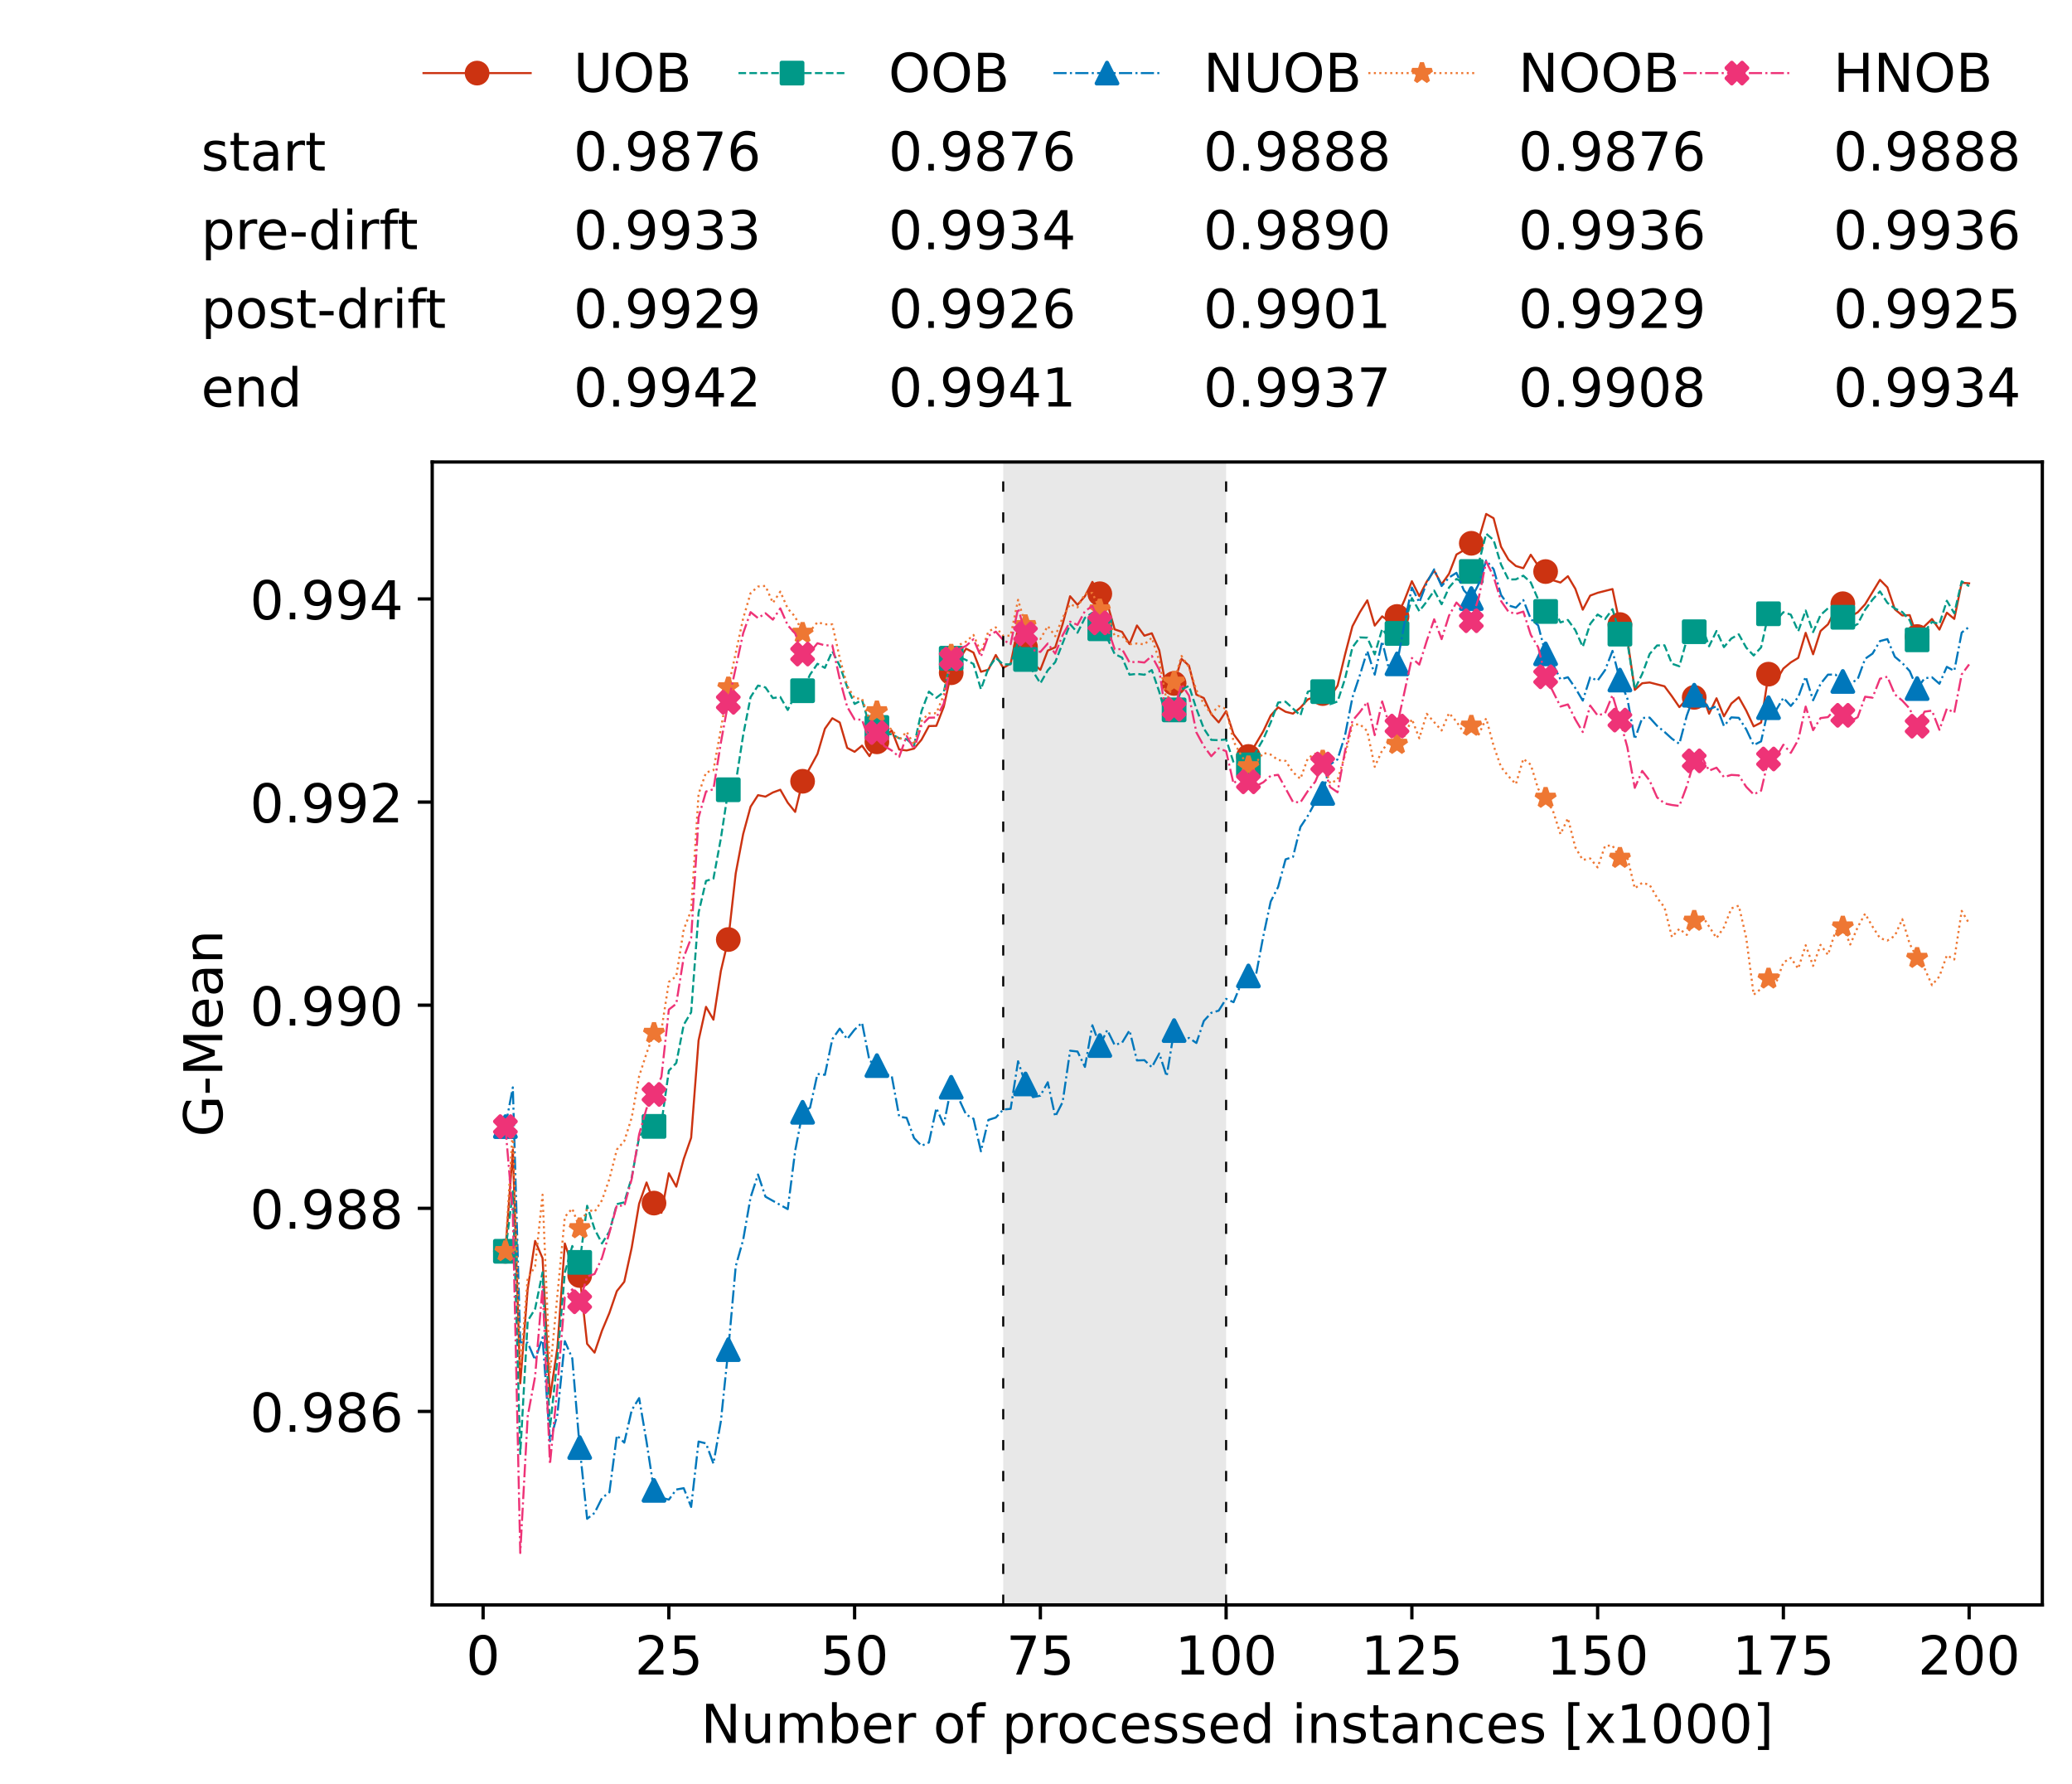 <?xml version="1.0" encoding="utf-8" standalone="no"?>
<!DOCTYPE svg PUBLIC "-//W3C//DTD SVG 1.1//EN"
  "http://www.w3.org/Graphics/SVG/1.1/DTD/svg11.dtd">
<!-- Created with matplotlib (https://matplotlib.org/) -->
<svg height="432.615pt" version="1.1" viewBox="0 0 502.65 432.615" width="502.65pt" xmlns="http://www.w3.org/2000/svg" xmlns:xlink="http://www.w3.org/1999/xlink">
 <defs>
  <style type="text/css">*{stroke-linecap:butt;stroke-linejoin:round;}</style>
 </defs>
 <g id="figure_1">
  <g id="patch_1">
   <path d="M 0 432.615 
L 502.65 432.615 
L 502.65 0 
L 0 0 
z
" style="fill:#ffffff;"/>
  </g>
  <g id="axes_1">
   <g id="patch_2">
    <path d="M 104.85 389.252 
L 495.45 389.252 
L 495.45 112.052 
L 104.85 112.052 
z
" style="fill:#ffffff;"/>
   </g>
   <g id="patch_3">
    <path clip-path="url(#p1b38ca5ab5)" d="M 297.446 389.252 
L 297.446 112.052 
L 243.372 112.052 
L 243.372 389.252 
z
" style="fill:#d3d3d3;opacity:0.5;"/>
   </g>
   <g id="matplotlib.axis_1">
    <g id="xtick_1">
     <g id="line2d_1">
      <defs>
       <path d="M 0 0 
L 0 3.5 
" id="m433b33cc79" style="stroke:#000000;stroke-width:0.8;"/>
      </defs>
      <g>
       <use style="stroke:#000000;stroke-width:0.8;" x="117.197" xlink:href="#m433b33cc79" y="389.252"/>
      </g>
     </g>
     <g id="text_1">
      <!-- 0 -->
      <g transform="translate(113.061 406.13)scale(0.13 -0.13)">
       <defs>
        <path d="M 31.781 66.406 
Q 24.172 66.406 20.328 58.906 
Q 16.5 51.422 16.5 36.375 
Q 16.5 21.391 20.328 13.891 
Q 24.172 6.391 31.781 6.391 
Q 39.453 6.391 43.281 13.891 
Q 47.125 21.391 47.125 36.375 
Q 47.125 51.422 43.281 58.906 
Q 39.453 66.406 31.781 66.406 
z
M 31.781 74.219 
Q 44.047 74.219 50.516 64.516 
Q 56.984 54.828 56.984 36.375 
Q 56.984 17.969 50.516 8.266 
Q 44.047 -1.422 31.781 -1.422 
Q 19.531 -1.422 13.062 8.266 
Q 6.594 17.969 6.594 36.375 
Q 6.594 54.828 13.062 64.516 
Q 19.531 74.219 31.781 74.219 
z
" id="DejaVuSans-48"/>
       </defs>
       <use xlink:href="#DejaVuSans-48"/>
      </g>
     </g>
    </g>
    <g id="xtick_2">
     <g id="line2d_2">
      <g>
       <use style="stroke:#000000;stroke-width:0.8;" x="162.259" xlink:href="#m433b33cc79" y="389.252"/>
      </g>
     </g>
     <g id="text_2">
      <!-- 25 -->
      <g transform="translate(153.988 406.13)scale(0.13 -0.13)">
       <defs>
        <path d="M 19.188 8.297 
L 53.609 8.297 
L 53.609 0 
L 7.328 0 
L 7.328 8.297 
Q 12.938 14.109 22.625 23.891 
Q 32.328 33.688 34.812 36.531 
Q 39.547 41.844 41.422 45.531 
Q 43.312 49.219 43.312 52.781 
Q 43.312 58.594 39.234 62.25 
Q 35.156 65.922 28.609 65.922 
Q 23.969 65.922 18.812 64.312 
Q 13.672 62.703 7.812 59.422 
L 7.812 69.391 
Q 13.766 71.781 18.938 73 
Q 24.125 74.219 28.422 74.219 
Q 39.75 74.219 46.484 68.547 
Q 53.219 62.891 53.219 53.422 
Q 53.219 48.922 51.531 44.891 
Q 49.859 40.875 45.406 35.406 
Q 44.188 33.984 37.641 27.219 
Q 31.109 20.453 19.188 8.297 
z
" id="DejaVuSans-50"/>
        <path d="M 10.797 72.906 
L 49.516 72.906 
L 49.516 64.594 
L 19.828 64.594 
L 19.828 46.734 
Q 21.969 47.469 24.109 47.828 
Q 26.266 48.188 28.422 48.188 
Q 40.625 48.188 47.75 41.5 
Q 54.891 34.812 54.891 23.391 
Q 54.891 11.625 47.562 5.094 
Q 40.234 -1.422 26.906 -1.422 
Q 22.312 -1.422 17.547 -0.641 
Q 12.797 0.141 7.719 1.703 
L 7.719 11.625 
Q 12.109 9.234 16.797 8.062 
Q 21.484 6.891 26.703 6.891 
Q 35.156 6.891 40.078 11.328 
Q 45.016 15.766 45.016 23.391 
Q 45.016 31 40.078 35.438 
Q 35.156 39.891 26.703 39.891 
Q 22.75 39.891 18.812 39.016 
Q 14.891 38.141 10.797 36.281 
z
" id="DejaVuSans-53"/>
       </defs>
       <use xlink:href="#DejaVuSans-50"/>
       <use x="63.623" xlink:href="#DejaVuSans-53"/>
      </g>
     </g>
    </g>
    <g id="xtick_3">
     <g id="line2d_3">
      <g>
       <use style="stroke:#000000;stroke-width:0.8;" x="207.322" xlink:href="#m433b33cc79" y="389.252"/>
      </g>
     </g>
     <g id="text_3">
      <!-- 50 -->
      <g transform="translate(199.05 406.13)scale(0.13 -0.13)">
       <use xlink:href="#DejaVuSans-53"/>
       <use x="63.623" xlink:href="#DejaVuSans-48"/>
      </g>
     </g>
    </g>
    <g id="xtick_4">
     <g id="line2d_4">
      <g>
       <use style="stroke:#000000;stroke-width:0.8;" x="252.384" xlink:href="#m433b33cc79" y="389.252"/>
      </g>
     </g>
     <g id="text_4">
      <!-- 75 -->
      <g transform="translate(244.113 406.13)scale(0.13 -0.13)">
       <defs>
        <path d="M 8.203 72.906 
L 55.078 72.906 
L 55.078 68.703 
L 28.609 0 
L 18.312 0 
L 43.219 64.594 
L 8.203 64.594 
z
" id="DejaVuSans-55"/>
       </defs>
       <use xlink:href="#DejaVuSans-55"/>
       <use x="63.623" xlink:href="#DejaVuSans-53"/>
      </g>
     </g>
    </g>
    <g id="xtick_5">
     <g id="line2d_5">
      <g>
       <use style="stroke:#000000;stroke-width:0.8;" x="297.446" xlink:href="#m433b33cc79" y="389.252"/>
      </g>
     </g>
     <g id="text_5">
      <!-- 100 -->
      <g transform="translate(285.039 406.13)scale(0.13 -0.13)">
       <defs>
        <path d="M 12.406 8.297 
L 28.516 8.297 
L 28.516 63.922 
L 10.984 60.406 
L 10.984 69.391 
L 28.422 72.906 
L 38.281 72.906 
L 38.281 8.297 
L 54.391 8.297 
L 54.391 0 
L 12.406 0 
z
" id="DejaVuSans-49"/>
       </defs>
       <use xlink:href="#DejaVuSans-49"/>
       <use x="63.623" xlink:href="#DejaVuSans-48"/>
       <use x="127.246" xlink:href="#DejaVuSans-48"/>
      </g>
     </g>
    </g>
    <g id="xtick_6">
     <g id="line2d_6">
      <g>
       <use style="stroke:#000000;stroke-width:0.8;" x="342.509" xlink:href="#m433b33cc79" y="389.252"/>
      </g>
     </g>
     <g id="text_6">
      <!-- 125 -->
      <g transform="translate(330.102 406.13)scale(0.13 -0.13)">
       <use xlink:href="#DejaVuSans-49"/>
       <use x="63.623" xlink:href="#DejaVuSans-50"/>
       <use x="127.246" xlink:href="#DejaVuSans-53"/>
      </g>
     </g>
    </g>
    <g id="xtick_7">
     <g id="line2d_7">
      <g>
       <use style="stroke:#000000;stroke-width:0.8;" x="387.571" xlink:href="#m433b33cc79" y="389.252"/>
      </g>
     </g>
     <g id="text_7">
      <!-- 150 -->
      <g transform="translate(375.164 406.13)scale(0.13 -0.13)">
       <use xlink:href="#DejaVuSans-49"/>
       <use x="63.623" xlink:href="#DejaVuSans-53"/>
       <use x="127.246" xlink:href="#DejaVuSans-48"/>
      </g>
     </g>
    </g>
    <g id="xtick_8">
     <g id="line2d_8">
      <g>
       <use style="stroke:#000000;stroke-width:0.8;" x="432.633" xlink:href="#m433b33cc79" y="389.252"/>
      </g>
     </g>
     <g id="text_8">
      <!-- 175 -->
      <g transform="translate(420.226 406.13)scale(0.13 -0.13)">
       <use xlink:href="#DejaVuSans-49"/>
       <use x="63.623" xlink:href="#DejaVuSans-55"/>
       <use x="127.246" xlink:href="#DejaVuSans-53"/>
      </g>
     </g>
    </g>
    <g id="xtick_9">
     <g id="line2d_9">
      <g>
       <use style="stroke:#000000;stroke-width:0.8;" x="477.695" xlink:href="#m433b33cc79" y="389.252"/>
      </g>
     </g>
     <g id="text_9">
      <!-- 200 -->
      <g transform="translate(465.289 406.13)scale(0.13 -0.13)">
       <use xlink:href="#DejaVuSans-50"/>
       <use x="63.623" xlink:href="#DejaVuSans-48"/>
       <use x="127.246" xlink:href="#DejaVuSans-48"/>
      </g>
     </g>
    </g>
    <g id="text_10">
     <!-- Number of processed instances [x1000] -->
     <g transform="translate(170.025 422.711)scale(0.13 -0.13)">
      <defs>
       <path d="M 9.812 72.906 
L 23.094 72.906 
L 55.422 11.922 
L 55.422 72.906 
L 64.984 72.906 
L 64.984 0 
L 51.703 0 
L 19.391 60.984 
L 19.391 0 
L 9.812 0 
z
" id="DejaVuSans-78"/>
       <path d="M 8.5 21.578 
L 8.5 54.688 
L 17.484 54.688 
L 17.484 21.922 
Q 17.484 14.156 20.5 10.266 
Q 23.531 6.391 29.594 6.391 
Q 36.859 6.391 41.078 11.031 
Q 45.312 15.672 45.312 23.688 
L 45.312 54.688 
L 54.297 54.688 
L 54.297 0 
L 45.312 0 
L 45.312 8.406 
Q 42.047 3.422 37.719 1 
Q 33.406 -1.422 27.688 -1.422 
Q 18.266 -1.422 13.375 4.438 
Q 8.5 10.297 8.5 21.578 
z
M 31.109 56 
z
" id="DejaVuSans-117"/>
       <path d="M 52 44.188 
Q 55.375 50.25 60.062 53.125 
Q 64.75 56 71.094 56 
Q 79.641 56 84.281 50.016 
Q 88.922 44.047 88.922 33.016 
L 88.922 0 
L 79.891 0 
L 79.891 32.719 
Q 79.891 40.578 77.094 44.375 
Q 74.312 48.188 68.609 48.188 
Q 61.625 48.188 57.562 43.547 
Q 53.516 38.922 53.516 30.906 
L 53.516 0 
L 44.484 0 
L 44.484 32.719 
Q 44.484 40.625 41.703 44.406 
Q 38.922 48.188 33.109 48.188 
Q 26.219 48.188 22.156 43.531 
Q 18.109 38.875 18.109 30.906 
L 18.109 0 
L 9.078 0 
L 9.078 54.688 
L 18.109 54.688 
L 18.109 46.188 
Q 21.188 51.219 25.484 53.609 
Q 29.781 56 35.688 56 
Q 41.656 56 45.828 52.969 
Q 50 49.953 52 44.188 
z
" id="DejaVuSans-109"/>
       <path d="M 48.688 27.297 
Q 48.688 37.203 44.609 42.844 
Q 40.531 48.484 33.406 48.484 
Q 26.266 48.484 22.188 42.844 
Q 18.109 37.203 18.109 27.297 
Q 18.109 17.391 22.188 11.75 
Q 26.266 6.109 33.406 6.109 
Q 40.531 6.109 44.609 11.75 
Q 48.688 17.391 48.688 27.297 
z
M 18.109 46.391 
Q 20.953 51.266 25.266 53.625 
Q 29.594 56 35.594 56 
Q 45.562 56 51.781 48.094 
Q 58.016 40.188 58.016 27.297 
Q 58.016 14.406 51.781 6.484 
Q 45.562 -1.422 35.594 -1.422 
Q 29.594 -1.422 25.266 0.953 
Q 20.953 3.328 18.109 8.203 
L 18.109 0 
L 9.078 0 
L 9.078 75.984 
L 18.109 75.984 
z
" id="DejaVuSans-98"/>
       <path d="M 56.203 29.594 
L 56.203 25.203 
L 14.891 25.203 
Q 15.484 15.922 20.484 11.062 
Q 25.484 6.203 34.422 6.203 
Q 39.594 6.203 44.453 7.469 
Q 49.312 8.734 54.109 11.281 
L 54.109 2.781 
Q 49.266 0.734 44.188 -0.344 
Q 39.109 -1.422 33.891 -1.422 
Q 20.797 -1.422 13.156 6.188 
Q 5.516 13.812 5.516 26.812 
Q 5.516 40.234 12.766 48.109 
Q 20.016 56 32.328 56 
Q 43.359 56 49.781 48.891 
Q 56.203 41.797 56.203 29.594 
z
M 47.219 32.234 
Q 47.125 39.594 43.094 43.984 
Q 39.062 48.391 32.422 48.391 
Q 24.906 48.391 20.391 44.141 
Q 15.875 39.891 15.188 32.172 
z
" id="DejaVuSans-101"/>
       <path d="M 41.109 46.297 
Q 39.594 47.172 37.812 47.578 
Q 36.031 48 33.891 48 
Q 26.266 48 22.188 43.047 
Q 18.109 38.094 18.109 28.812 
L 18.109 0 
L 9.078 0 
L 9.078 54.688 
L 18.109 54.688 
L 18.109 46.188 
Q 20.953 51.172 25.484 53.578 
Q 30.031 56 36.531 56 
Q 37.453 56 38.578 55.875 
Q 39.703 55.766 41.062 55.516 
z
" id="DejaVuSans-114"/>
       <path id="DejaVuSans-32"/>
       <path d="M 30.609 48.391 
Q 23.391 48.391 19.188 42.75 
Q 14.984 37.109 14.984 27.297 
Q 14.984 17.484 19.156 11.844 
Q 23.344 6.203 30.609 6.203 
Q 37.797 6.203 41.984 11.859 
Q 46.188 17.531 46.188 27.297 
Q 46.188 37.016 41.984 42.703 
Q 37.797 48.391 30.609 48.391 
z
M 30.609 56 
Q 42.328 56 49.016 48.375 
Q 55.719 40.766 55.719 27.297 
Q 55.719 13.875 49.016 6.219 
Q 42.328 -1.422 30.609 -1.422 
Q 18.844 -1.422 12.172 6.219 
Q 5.516 13.875 5.516 27.297 
Q 5.516 40.766 12.172 48.375 
Q 18.844 56 30.609 56 
z
" id="DejaVuSans-111"/>
       <path d="M 37.109 75.984 
L 37.109 68.5 
L 28.516 68.5 
Q 23.688 68.5 21.797 66.547 
Q 19.922 64.594 19.922 59.516 
L 19.922 54.688 
L 34.719 54.688 
L 34.719 47.703 
L 19.922 47.703 
L 19.922 0 
L 10.891 0 
L 10.891 47.703 
L 2.297 47.703 
L 2.297 54.688 
L 10.891 54.688 
L 10.891 58.5 
Q 10.891 67.625 15.141 71.797 
Q 19.391 75.984 28.609 75.984 
z
" id="DejaVuSans-102"/>
       <path d="M 18.109 8.203 
L 18.109 -20.797 
L 9.078 -20.797 
L 9.078 54.688 
L 18.109 54.688 
L 18.109 46.391 
Q 20.953 51.266 25.266 53.625 
Q 29.594 56 35.594 56 
Q 45.562 56 51.781 48.094 
Q 58.016 40.188 58.016 27.297 
Q 58.016 14.406 51.781 6.484 
Q 45.562 -1.422 35.594 -1.422 
Q 29.594 -1.422 25.266 0.953 
Q 20.953 3.328 18.109 8.203 
z
M 48.688 27.297 
Q 48.688 37.203 44.609 42.844 
Q 40.531 48.484 33.406 48.484 
Q 26.266 48.484 22.188 42.844 
Q 18.109 37.203 18.109 27.297 
Q 18.109 17.391 22.188 11.75 
Q 26.266 6.109 33.406 6.109 
Q 40.531 6.109 44.609 11.75 
Q 48.688 17.391 48.688 27.297 
z
" id="DejaVuSans-112"/>
       <path d="M 48.781 52.594 
L 48.781 44.188 
Q 44.969 46.297 41.141 47.344 
Q 37.312 48.391 33.406 48.391 
Q 24.656 48.391 19.812 42.844 
Q 14.984 37.312 14.984 27.297 
Q 14.984 17.281 19.812 11.734 
Q 24.656 6.203 33.406 6.203 
Q 37.312 6.203 41.141 7.25 
Q 44.969 8.297 48.781 10.406 
L 48.781 2.094 
Q 45.016 0.344 40.984 -0.531 
Q 36.969 -1.422 32.422 -1.422 
Q 20.062 -1.422 12.781 6.344 
Q 5.516 14.109 5.516 27.297 
Q 5.516 40.672 12.859 48.328 
Q 20.219 56 33.016 56 
Q 37.156 56 41.109 55.141 
Q 45.062 54.297 48.781 52.594 
z
" id="DejaVuSans-99"/>
       <path d="M 44.281 53.078 
L 44.281 44.578 
Q 40.484 46.531 36.375 47.5 
Q 32.281 48.484 27.875 48.484 
Q 21.188 48.484 17.844 46.438 
Q 14.5 44.391 14.5 40.281 
Q 14.5 37.156 16.891 35.375 
Q 19.281 33.594 26.516 31.984 
L 29.594 31.297 
Q 39.156 29.25 43.188 25.516 
Q 47.219 21.781 47.219 15.094 
Q 47.219 7.469 41.188 3.016 
Q 35.156 -1.422 24.609 -1.422 
Q 20.219 -1.422 15.453 -0.562 
Q 10.688 0.297 5.422 2 
L 5.422 11.281 
Q 10.406 8.688 15.234 7.391 
Q 20.062 6.109 24.812 6.109 
Q 31.156 6.109 34.562 8.281 
Q 37.984 10.453 37.984 14.406 
Q 37.984 18.062 35.516 20.016 
Q 33.062 21.969 24.703 23.781 
L 21.578 24.516 
Q 13.234 26.266 9.516 29.906 
Q 5.812 33.547 5.812 39.891 
Q 5.812 47.609 11.281 51.797 
Q 16.75 56 26.812 56 
Q 31.781 56 36.172 55.266 
Q 40.578 54.547 44.281 53.078 
z
" id="DejaVuSans-115"/>
       <path d="M 45.406 46.391 
L 45.406 75.984 
L 54.391 75.984 
L 54.391 0 
L 45.406 0 
L 45.406 8.203 
Q 42.578 3.328 38.25 0.953 
Q 33.938 -1.422 27.875 -1.422 
Q 17.969 -1.422 11.734 6.484 
Q 5.516 14.406 5.516 27.297 
Q 5.516 40.188 11.734 48.094 
Q 17.969 56 27.875 56 
Q 33.938 56 38.25 53.625 
Q 42.578 51.266 45.406 46.391 
z
M 14.797 27.297 
Q 14.797 17.391 18.875 11.75 
Q 22.953 6.109 30.078 6.109 
Q 37.203 6.109 41.297 11.75 
Q 45.406 17.391 45.406 27.297 
Q 45.406 37.203 41.297 42.844 
Q 37.203 48.484 30.078 48.484 
Q 22.953 48.484 18.875 42.844 
Q 14.797 37.203 14.797 27.297 
z
" id="DejaVuSans-100"/>
       <path d="M 9.422 54.688 
L 18.406 54.688 
L 18.406 0 
L 9.422 0 
z
M 9.422 75.984 
L 18.406 75.984 
L 18.406 64.594 
L 9.422 64.594 
z
" id="DejaVuSans-105"/>
       <path d="M 54.891 33.016 
L 54.891 0 
L 45.906 0 
L 45.906 32.719 
Q 45.906 40.484 42.875 44.328 
Q 39.844 48.188 33.797 48.188 
Q 26.516 48.188 22.312 43.547 
Q 18.109 38.922 18.109 30.906 
L 18.109 0 
L 9.078 0 
L 9.078 54.688 
L 18.109 54.688 
L 18.109 46.188 
Q 21.344 51.125 25.703 53.562 
Q 30.078 56 35.797 56 
Q 45.219 56 50.047 50.172 
Q 54.891 44.344 54.891 33.016 
z
" id="DejaVuSans-110"/>
       <path d="M 18.312 70.219 
L 18.312 54.688 
L 36.812 54.688 
L 36.812 47.703 
L 18.312 47.703 
L 18.312 18.016 
Q 18.312 11.328 20.141 9.422 
Q 21.969 7.516 27.594 7.516 
L 36.812 7.516 
L 36.812 0 
L 27.594 0 
Q 17.188 0 13.234 3.875 
Q 9.281 7.766 9.281 18.016 
L 9.281 47.703 
L 2.688 47.703 
L 2.688 54.688 
L 9.281 54.688 
L 9.281 70.219 
z
" id="DejaVuSans-116"/>
       <path d="M 34.281 27.484 
Q 23.391 27.484 19.188 25 
Q 14.984 22.516 14.984 16.5 
Q 14.984 11.719 18.141 8.906 
Q 21.297 6.109 26.703 6.109 
Q 34.188 6.109 38.703 11.406 
Q 43.219 16.703 43.219 25.484 
L 43.219 27.484 
z
M 52.203 31.203 
L 52.203 0 
L 43.219 0 
L 43.219 8.297 
Q 40.141 3.328 35.547 0.953 
Q 30.953 -1.422 24.312 -1.422 
Q 15.922 -1.422 10.953 3.297 
Q 6 8.016 6 15.922 
Q 6 25.141 12.172 29.828 
Q 18.359 34.516 30.609 34.516 
L 43.219 34.516 
L 43.219 35.406 
Q 43.219 41.609 39.141 45 
Q 35.062 48.391 27.688 48.391 
Q 23 48.391 18.547 47.266 
Q 14.109 46.141 10.016 43.891 
L 10.016 52.203 
Q 14.938 54.109 19.578 55.047 
Q 24.219 56 28.609 56 
Q 40.484 56 46.344 49.844 
Q 52.203 43.703 52.203 31.203 
z
" id="DejaVuSans-97"/>
       <path d="M 8.594 75.984 
L 29.297 75.984 
L 29.297 69 
L 17.578 69 
L 17.578 -6.203 
L 29.297 -6.203 
L 29.297 -13.188 
L 8.594 -13.188 
z
" id="DejaVuSans-91"/>
       <path d="M 54.891 54.688 
L 35.109 28.078 
L 55.906 0 
L 45.312 0 
L 29.391 21.484 
L 13.484 0 
L 2.875 0 
L 24.125 28.609 
L 4.688 54.688 
L 15.281 54.688 
L 29.781 35.203 
L 44.281 54.688 
z
" id="DejaVuSans-120"/>
       <path d="M 30.422 75.984 
L 30.422 -13.188 
L 9.719 -13.188 
L 9.719 -6.203 
L 21.391 -6.203 
L 21.391 69 
L 9.719 69 
L 9.719 75.984 
z
" id="DejaVuSans-93"/>
      </defs>
      <use xlink:href="#DejaVuSans-78"/>
      <use x="74.805" xlink:href="#DejaVuSans-117"/>
      <use x="138.184" xlink:href="#DejaVuSans-109"/>
      <use x="235.596" xlink:href="#DejaVuSans-98"/>
      <use x="299.072" xlink:href="#DejaVuSans-101"/>
      <use x="360.596" xlink:href="#DejaVuSans-114"/>
      <use x="401.709" xlink:href="#DejaVuSans-32"/>
      <use x="433.496" xlink:href="#DejaVuSans-111"/>
      <use x="494.678" xlink:href="#DejaVuSans-102"/>
      <use x="529.883" xlink:href="#DejaVuSans-32"/>
      <use x="561.67" xlink:href="#DejaVuSans-112"/>
      <use x="625.146" xlink:href="#DejaVuSans-114"/>
      <use x="664.01" xlink:href="#DejaVuSans-111"/>
      <use x="725.191" xlink:href="#DejaVuSans-99"/>
      <use x="780.172" xlink:href="#DejaVuSans-101"/>
      <use x="841.695" xlink:href="#DejaVuSans-115"/>
      <use x="893.795" xlink:href="#DejaVuSans-115"/>
      <use x="945.895" xlink:href="#DejaVuSans-101"/>
      <use x="1007.418" xlink:href="#DejaVuSans-100"/>
      <use x="1070.895" xlink:href="#DejaVuSans-32"/>
      <use x="1102.682" xlink:href="#DejaVuSans-105"/>
      <use x="1130.465" xlink:href="#DejaVuSans-110"/>
      <use x="1193.844" xlink:href="#DejaVuSans-115"/>
      <use x="1245.943" xlink:href="#DejaVuSans-116"/>
      <use x="1285.152" xlink:href="#DejaVuSans-97"/>
      <use x="1346.432" xlink:href="#DejaVuSans-110"/>
      <use x="1409.811" xlink:href="#DejaVuSans-99"/>
      <use x="1464.791" xlink:href="#DejaVuSans-101"/>
      <use x="1526.314" xlink:href="#DejaVuSans-115"/>
      <use x="1578.414" xlink:href="#DejaVuSans-32"/>
      <use x="1610.201" xlink:href="#DejaVuSans-91"/>
      <use x="1649.215" xlink:href="#DejaVuSans-120"/>
      <use x="1708.395" xlink:href="#DejaVuSans-49"/>
      <use x="1772.018" xlink:href="#DejaVuSans-48"/>
      <use x="1835.641" xlink:href="#DejaVuSans-48"/>
      <use x="1899.264" xlink:href="#DejaVuSans-48"/>
      <use x="1962.887" xlink:href="#DejaVuSans-93"/>
     </g>
    </g>
   </g>
   <g id="matplotlib.axis_2">
    <g id="ytick_1">
     <g id="line2d_10">
      <defs>
       <path d="M 0 0 
L -3.5 0 
" id="md39cdebc8f" style="stroke:#000000;stroke-width:0.8;"/>
      </defs>
      <g>
       <use style="stroke:#000000;stroke-width:0.8;" x="104.85" xlink:href="#md39cdebc8f" y="342.32"/>
      </g>
     </g>
     <g id="text_11">
      <!-- 0.986 -->
      <g transform="translate(60.633 347.259)scale(0.13 -0.13)">
       <defs>
        <path d="M 10.688 12.406 
L 21 12.406 
L 21 0 
L 10.688 0 
z
" id="DejaVuSans-46"/>
        <path d="M 10.984 1.516 
L 10.984 10.5 
Q 14.703 8.734 18.5 7.812 
Q 22.312 6.891 25.984 6.891 
Q 35.75 6.891 40.891 13.453 
Q 46.047 20.016 46.781 33.406 
Q 43.953 29.203 39.594 26.953 
Q 35.25 24.703 29.984 24.703 
Q 19.047 24.703 12.672 31.312 
Q 6.297 37.938 6.297 49.422 
Q 6.297 60.641 12.938 67.422 
Q 19.578 74.219 30.609 74.219 
Q 43.266 74.219 49.922 64.516 
Q 56.594 54.828 56.594 36.375 
Q 56.594 19.141 48.406 8.859 
Q 40.234 -1.422 26.422 -1.422 
Q 22.703 -1.422 18.891 -0.688 
Q 15.094 0.047 10.984 1.516 
z
M 30.609 32.422 
Q 37.25 32.422 41.125 36.953 
Q 45.016 41.5 45.016 49.422 
Q 45.016 57.281 41.125 61.844 
Q 37.25 66.406 30.609 66.406 
Q 23.969 66.406 20.094 61.844 
Q 16.219 57.281 16.219 49.422 
Q 16.219 41.5 20.094 36.953 
Q 23.969 32.422 30.609 32.422 
z
" id="DejaVuSans-57"/>
        <path d="M 31.781 34.625 
Q 24.75 34.625 20.719 30.859 
Q 16.703 27.094 16.703 20.516 
Q 16.703 13.922 20.719 10.156 
Q 24.75 6.391 31.781 6.391 
Q 38.812 6.391 42.859 10.172 
Q 46.922 13.969 46.922 20.516 
Q 46.922 27.094 42.891 30.859 
Q 38.875 34.625 31.781 34.625 
z
M 21.922 38.812 
Q 15.578 40.375 12.031 44.719 
Q 8.5 49.078 8.5 55.328 
Q 8.5 64.062 14.719 69.141 
Q 20.953 74.219 31.781 74.219 
Q 42.672 74.219 48.875 69.141 
Q 55.078 64.062 55.078 55.328 
Q 55.078 49.078 51.531 44.719 
Q 48 40.375 41.703 38.812 
Q 48.828 37.156 52.797 32.312 
Q 56.781 27.484 56.781 20.516 
Q 56.781 9.906 50.312 4.234 
Q 43.844 -1.422 31.781 -1.422 
Q 19.734 -1.422 13.25 4.234 
Q 6.781 9.906 6.781 20.516 
Q 6.781 27.484 10.781 32.312 
Q 14.797 37.156 21.922 38.812 
z
M 18.312 54.391 
Q 18.312 48.734 21.844 45.562 
Q 25.391 42.391 31.781 42.391 
Q 38.141 42.391 41.719 45.562 
Q 45.312 48.734 45.312 54.391 
Q 45.312 60.062 41.719 63.234 
Q 38.141 66.406 31.781 66.406 
Q 25.391 66.406 21.844 63.234 
Q 18.312 60.062 18.312 54.391 
z
" id="DejaVuSans-56"/>
        <path d="M 33.016 40.375 
Q 26.375 40.375 22.484 35.828 
Q 18.609 31.297 18.609 23.391 
Q 18.609 15.531 22.484 10.953 
Q 26.375 6.391 33.016 6.391 
Q 39.656 6.391 43.531 10.953 
Q 47.406 15.531 47.406 23.391 
Q 47.406 31.297 43.531 35.828 
Q 39.656 40.375 33.016 40.375 
z
M 52.594 71.297 
L 52.594 62.312 
Q 48.875 64.062 45.094 64.984 
Q 41.312 65.922 37.594 65.922 
Q 27.828 65.922 22.672 59.328 
Q 17.531 52.734 16.797 39.406 
Q 19.672 43.656 24.016 45.922 
Q 28.375 48.188 33.594 48.188 
Q 44.578 48.188 50.953 41.516 
Q 57.328 34.859 57.328 23.391 
Q 57.328 12.156 50.688 5.359 
Q 44.047 -1.422 33.016 -1.422 
Q 20.359 -1.422 13.672 8.266 
Q 6.984 17.969 6.984 36.375 
Q 6.984 53.656 15.188 63.938 
Q 23.391 74.219 37.203 74.219 
Q 40.922 74.219 44.703 73.484 
Q 48.484 72.75 52.594 71.297 
z
" id="DejaVuSans-54"/>
       </defs>
       <use xlink:href="#DejaVuSans-48"/>
       <use x="63.623" xlink:href="#DejaVuSans-46"/>
       <use x="95.41" xlink:href="#DejaVuSans-57"/>
       <use x="159.033" xlink:href="#DejaVuSans-56"/>
       <use x="222.656" xlink:href="#DejaVuSans-54"/>
      </g>
     </g>
    </g>
    <g id="ytick_2">
     <g id="line2d_11">
      <g>
       <use style="stroke:#000000;stroke-width:0.8;" x="104.85" xlink:href="#md39cdebc8f" y="293.057"/>
      </g>
     </g>
     <g id="text_12">
      <!-- 0.988 -->
      <g transform="translate(60.633 297.996)scale(0.13 -0.13)">
       <use xlink:href="#DejaVuSans-48"/>
       <use x="63.623" xlink:href="#DejaVuSans-46"/>
       <use x="95.41" xlink:href="#DejaVuSans-57"/>
       <use x="159.033" xlink:href="#DejaVuSans-56"/>
       <use x="222.656" xlink:href="#DejaVuSans-56"/>
      </g>
     </g>
    </g>
    <g id="ytick_3">
     <g id="line2d_12">
      <g>
       <use style="stroke:#000000;stroke-width:0.8;" x="104.85" xlink:href="#md39cdebc8f" y="243.793"/>
      </g>
     </g>
     <g id="text_13">
      <!-- 0.990 -->
      <g transform="translate(60.633 248.732)scale(0.13 -0.13)">
       <use xlink:href="#DejaVuSans-48"/>
       <use x="63.623" xlink:href="#DejaVuSans-46"/>
       <use x="95.41" xlink:href="#DejaVuSans-57"/>
       <use x="159.033" xlink:href="#DejaVuSans-57"/>
       <use x="222.656" xlink:href="#DejaVuSans-48"/>
      </g>
     </g>
    </g>
    <g id="ytick_4">
     <g id="line2d_13">
      <g>
       <use style="stroke:#000000;stroke-width:0.8;" x="104.85" xlink:href="#md39cdebc8f" y="194.529"/>
      </g>
     </g>
     <g id="text_14">
      <!-- 0.992 -->
      <g transform="translate(60.633 199.468)scale(0.13 -0.13)">
       <use xlink:href="#DejaVuSans-48"/>
       <use x="63.623" xlink:href="#DejaVuSans-46"/>
       <use x="95.41" xlink:href="#DejaVuSans-57"/>
       <use x="159.033" xlink:href="#DejaVuSans-57"/>
       <use x="222.656" xlink:href="#DejaVuSans-50"/>
      </g>
     </g>
    </g>
    <g id="ytick_5">
     <g id="line2d_14">
      <g>
       <use style="stroke:#000000;stroke-width:0.8;" x="104.85" xlink:href="#md39cdebc8f" y="145.265"/>
      </g>
     </g>
     <g id="text_15">
      <!-- 0.994 -->
      <g transform="translate(60.633 150.204)scale(0.13 -0.13)">
       <defs>
        <path d="M 37.797 64.312 
L 12.891 25.391 
L 37.797 25.391 
z
M 35.203 72.906 
L 47.609 72.906 
L 47.609 25.391 
L 58.016 25.391 
L 58.016 17.188 
L 47.609 17.188 
L 47.609 0 
L 37.797 0 
L 37.797 17.188 
L 4.891 17.188 
L 4.891 26.703 
z
" id="DejaVuSans-52"/>
       </defs>
       <use xlink:href="#DejaVuSans-48"/>
       <use x="63.623" xlink:href="#DejaVuSans-46"/>
       <use x="95.41" xlink:href="#DejaVuSans-57"/>
       <use x="159.033" xlink:href="#DejaVuSans-57"/>
       <use x="222.656" xlink:href="#DejaVuSans-52"/>
      </g>
     </g>
    </g>
    <g id="text_16">
     <!-- G-Mean -->
     <g transform="translate(53.93 275.744)rotate(-90)scale(0.13 -0.13)">
      <defs>
       <path d="M 59.516 10.406 
L 59.516 29.984 
L 43.406 29.984 
L 43.406 38.094 
L 69.281 38.094 
L 69.281 6.781 
Q 63.578 2.734 56.688 0.656 
Q 49.812 -1.422 42 -1.422 
Q 24.906 -1.422 15.25 8.562 
Q 5.609 18.562 5.609 36.375 
Q 5.609 54.25 15.25 64.234 
Q 24.906 74.219 42 74.219 
Q 49.125 74.219 55.547 72.453 
Q 61.969 70.703 67.391 67.281 
L 67.391 56.781 
Q 61.922 61.422 55.766 63.766 
Q 49.609 66.109 42.828 66.109 
Q 29.438 66.109 22.719 58.641 
Q 16.016 51.172 16.016 36.375 
Q 16.016 21.625 22.719 14.156 
Q 29.438 6.688 42.828 6.688 
Q 48.047 6.688 52.141 7.594 
Q 56.25 8.5 59.516 10.406 
z
" id="DejaVuSans-71"/>
       <path d="M 4.891 31.391 
L 31.203 31.391 
L 31.203 23.391 
L 4.891 23.391 
z
" id="DejaVuSans-45"/>
       <path d="M 9.812 72.906 
L 24.516 72.906 
L 43.109 23.297 
L 61.812 72.906 
L 76.516 72.906 
L 76.516 0 
L 66.891 0 
L 66.891 64.016 
L 48.094 14.016 
L 38.188 14.016 
L 19.391 64.016 
L 19.391 0 
L 9.812 0 
z
" id="DejaVuSans-77"/>
      </defs>
      <use xlink:href="#DejaVuSans-71"/>
      <use x="77.49" xlink:href="#DejaVuSans-45"/>
      <use x="113.574" xlink:href="#DejaVuSans-77"/>
      <use x="199.854" xlink:href="#DejaVuSans-101"/>
      <use x="261.377" xlink:href="#DejaVuSans-97"/>
      <use x="322.656" xlink:href="#DejaVuSans-110"/>
     </g>
    </g>
   </g>
   <g id="line2d_15"/>
   <g id="line2d_16"/>
   <g id="line2d_17"/>
   <g id="line2d_18"/>
   <g id="line2d_19"/>
   <g id="line2d_20">
    <path clip-path="url(#p1b38ca5ab5)" d="M 122.605 303.48 
L 124.407 278.844 
L 126.21 335.502 
L 128.012 312.628 
L 129.815 300.967 
L 131.617 305.159 
L 133.419 338.947 
L 135.222 326.866 
L 137.024 301.582 
L 138.827 307.107 
L 140.629 309.36 
L 142.432 325.926 
L 144.234 328.058 
L 146.037 322.731 
L 147.839 318.425 
L 149.642 313.141 
L 151.444 310.874 
L 153.247 302.607 
L 155.049 291.932 
L 156.852 286.791 
L 158.654 291.79 
L 160.457 294.154 
L 162.259 284.563 
L 164.062 287.803 
L 165.864 281.106 
L 167.667 275.951 
L 169.469 252.332 
L 171.272 244.196 
L 173.074 247.311 
L 174.877 235.486 
L 176.679 227.869 
L 178.482 211.819 
L 180.284 202.285 
L 182.087 195.651 
L 183.889 192.848 
L 185.692 193.215 
L 187.494 192.201 
L 189.297 191.541 
L 191.099 194.678 
L 192.902 196.916 
L 194.704 189.486 
L 198.309 182.865 
L 200.112 176.753 
L 201.914 174.197 
L 203.717 175.226 
L 205.519 181.382 
L 207.322 182.339 
L 209.124 180.838 
L 210.927 183.384 
L 212.729 179.922 
L 214.532 178.649 
L 216.334 177.179 
L 218.137 181.786 
L 219.939 182.013 
L 221.742 181.561 
L 223.544 179.406 
L 225.347 176.091 
L 227.149 176.044 
L 228.952 171.417 
L 230.754 163.164 
L 234.359 157.313 
L 236.162 158.274 
L 237.964 162.924 
L 239.767 162.428 
L 241.569 158.852 
L 243.372 161.997 
L 245.174 160.933 
L 246.976 152.244 
L 248.779 156.915 
L 250.581 160.92 
L 252.384 162.451 
L 254.186 157.775 
L 255.989 156.997 
L 257.791 151.36 
L 259.594 144.61 
L 261.396 146.678 
L 263.199 144.605 
L 265.001 141.127 
L 266.804 144.002 
L 268.606 146.279 
L 270.409 152.642 
L 272.211 153.26 
L 274.014 156.207 
L 275.816 151.701 
L 277.619 154.179 
L 279.421 153.592 
L 281.224 157.701 
L 283.026 167.465 
L 284.829 165.758 
L 286.631 159.8 
L 288.434 161.435 
L 290.236 168.476 
L 292.039 169.304 
L 293.841 173.192 
L 295.644 175.205 
L 297.446 172.472 
L 299.249 178.064 
L 301.051 180.492 
L 302.854 183.469 
L 306.459 177.362 
L 308.261 173.537 
L 310.064 171.552 
L 311.866 172.629 
L 313.669 173.085 
L 315.471 171.627 
L 317.274 169.623 
L 319.076 168.981 
L 320.879 168.216 
L 322.681 169.07 
L 324.484 166.289 
L 326.286 158.803 
L 328.089 151.89 
L 329.891 148.49 
L 331.694 145.6 
L 333.496 151.731 
L 335.299 149.483 
L 337.101 150.781 
L 338.904 149.513 
L 340.706 145.585 
L 342.509 140.958 
L 344.311 144.579 
L 346.114 141.065 
L 347.916 138.404 
L 349.719 141.718 
L 351.521 139.159 
L 353.324 134.491 
L 355.126 133.454 
L 356.928 131.766 
L 358.731 130.789 
L 360.533 124.652 
L 362.336 125.692 
L 364.138 132.595 
L 365.941 135.731 
L 367.743 137.278 
L 369.546 137.812 
L 371.348 134.542 
L 373.151 137.213 
L 374.953 138.623 
L 376.756 140.736 
L 378.558 141.284 
L 380.361 139.755 
L 382.163 142.802 
L 383.966 147.87 
L 385.768 144.453 
L 387.571 143.778 
L 391.176 142.864 
L 392.978 151.476 
L 394.781 154.918 
L 396.583 167.321 
L 398.386 165.711 
L 400.188 165.521 
L 403.793 166.445 
L 405.596 168.875 
L 407.398 171.498 
L 409.201 169.594 
L 411.003 169.138 
L 412.806 168.068 
L 414.608 173.102 
L 416.411 169.357 
L 418.213 173.732 
L 420.016 170.623 
L 421.818 169.108 
L 423.621 172.334 
L 425.423 176.168 
L 427.226 175.255 
L 429.028 163.508 
L 430.831 165.198 
L 432.633 162.14 
L 434.436 160.649 
L 436.238 159.56 
L 438.041 153.481 
L 439.843 158.683 
L 441.646 153.047 
L 443.448 151.425 
L 445.251 147.844 
L 447.053 146.423 
L 448.856 149.546 
L 450.658 148.517 
L 452.461 146.565 
L 456.066 140.627 
L 457.868 142.456 
L 459.671 147.768 
L 461.473 149.269 
L 463.276 149.186 
L 465.078 154.378 
L 466.881 151.867 
L 468.683 150.134 
L 470.485 152.697 
L 472.288 148.6 
L 474.09 150.108 
L 475.893 141.335 
L 477.695 141.48 
L 477.695 141.48 
" style="fill:none;stroke:#cc3311;stroke-linecap:square;stroke-width:0.5;"/>
    <defs>
     <path d="M 0 2.5 
C 0.663 2.5 1.299 2.237 1.768 1.768 
C 2.237 1.299 2.5 0.663 2.5 0 
C 2.5 -0.663 2.237 -1.299 1.768 -1.768 
C 1.299 -2.237 0.663 -2.5 0 -2.5 
C -0.663 -2.5 -1.299 -2.237 -1.768 -1.768 
C -2.237 -1.299 -2.5 -0.663 -2.5 0 
C -2.5 0.663 -2.237 1.299 -1.768 1.768 
C -1.299 2.237 -0.663 2.5 0 2.5 
z
" id="m3def6e6240" style="stroke:#cc3311;"/>
    </defs>
    <g clip-path="url(#p1b38ca5ab5)">
     <use style="fill:#cc3311;stroke:#cc3311;" x="122.605" xlink:href="#m3def6e6240" y="303.48"/>
     <use style="fill:#cc3311;stroke:#cc3311;" x="140.629" xlink:href="#m3def6e6240" y="309.36"/>
     <use style="fill:#cc3311;stroke:#cc3311;" x="158.654" xlink:href="#m3def6e6240" y="291.79"/>
     <use style="fill:#cc3311;stroke:#cc3311;" x="176.679" xlink:href="#m3def6e6240" y="227.869"/>
     <use style="fill:#cc3311;stroke:#cc3311;" x="194.704" xlink:href="#m3def6e6240" y="189.486"/>
     <use style="fill:#cc3311;stroke:#cc3311;" x="212.729" xlink:href="#m3def6e6240" y="179.922"/>
     <use style="fill:#cc3311;stroke:#cc3311;" x="230.754" xlink:href="#m3def6e6240" y="163.164"/>
     <use style="fill:#cc3311;stroke:#cc3311;" x="248.779" xlink:href="#m3def6e6240" y="156.915"/>
     <use style="fill:#cc3311;stroke:#cc3311;" x="266.804" xlink:href="#m3def6e6240" y="144.002"/>
     <use style="fill:#cc3311;stroke:#cc3311;" x="284.829" xlink:href="#m3def6e6240" y="165.758"/>
     <use style="fill:#cc3311;stroke:#cc3311;" x="302.854" xlink:href="#m3def6e6240" y="183.469"/>
     <use style="fill:#cc3311;stroke:#cc3311;" x="320.879" xlink:href="#m3def6e6240" y="168.216"/>
     <use style="fill:#cc3311;stroke:#cc3311;" x="338.904" xlink:href="#m3def6e6240" y="149.513"/>
     <use style="fill:#cc3311;stroke:#cc3311;" x="356.928" xlink:href="#m3def6e6240" y="131.766"/>
     <use style="fill:#cc3311;stroke:#cc3311;" x="374.953" xlink:href="#m3def6e6240" y="138.623"/>
     <use style="fill:#cc3311;stroke:#cc3311;" x="392.978" xlink:href="#m3def6e6240" y="151.476"/>
     <use style="fill:#cc3311;stroke:#cc3311;" x="411.003" xlink:href="#m3def6e6240" y="169.138"/>
     <use style="fill:#cc3311;stroke:#cc3311;" x="429.028" xlink:href="#m3def6e6240" y="163.508"/>
     <use style="fill:#cc3311;stroke:#cc3311;" x="447.053" xlink:href="#m3def6e6240" y="146.423"/>
     <use style="fill:#cc3311;stroke:#cc3311;" x="465.078" xlink:href="#m3def6e6240" y="154.378"/>
    </g>
   </g>
   <g id="line2d_21"/>
   <g id="line2d_22"/>
   <g id="line2d_23"/>
   <g id="line2d_24"/>
   <g id="line2d_25">
    <path clip-path="url(#p1b38ca5ab5)" d="M 122.605 303.48 
L 124.407 288.951 
L 126.21 352.642 
L 128.012 320.37 
L 129.815 317.438 
L 131.617 308.564 
L 133.419 346.292 
L 135.222 329.613 
L 137.024 308.663 
L 138.827 302.197 
L 140.629 306.169 
L 142.432 292.443 
L 144.234 298.084 
L 146.037 301.569 
L 147.839 298.674 
L 149.642 292.04 
L 151.444 291.619 
L 153.247 285.59 
L 155.049 275.81 
L 156.852 273.089 
L 158.654 273.191 
L 160.457 272.438 
L 162.259 259.655 
L 164.062 257.803 
L 165.864 248.537 
L 167.667 245.501 
L 169.469 221.346 
L 171.272 213.654 
L 173.074 213.098 
L 174.877 203.344 
L 176.679 191.54 
L 178.482 189.913 
L 180.284 178.293 
L 182.087 169.077 
L 183.889 166.275 
L 185.692 166.718 
L 187.494 169.308 
L 189.297 169.054 
L 191.099 172.191 
L 192.902 168.567 
L 194.704 167.524 
L 196.507 163.628 
L 198.309 160.988 
L 200.112 161.983 
L 201.914 157.948 
L 203.717 161.486 
L 205.519 166.629 
L 207.322 170.731 
L 209.124 169.774 
L 210.927 175.891 
L 212.729 176.437 
L 214.532 178.05 
L 216.334 178.059 
L 218.137 179.057 
L 219.939 179.284 
L 221.742 180.823 
L 223.544 172.52 
L 225.347 167.747 
L 227.149 169.242 
L 228.952 167.834 
L 230.754 159.64 
L 232.557 159.264 
L 234.359 160.075 
L 236.162 161.042 
L 237.964 167.17 
L 239.767 162.119 
L 241.569 159.561 
L 243.372 161.141 
L 245.174 161.116 
L 246.976 155.788 
L 248.779 159.937 
L 252.384 165.719 
L 254.186 162.564 
L 255.989 160.598 
L 259.594 151.385 
L 261.396 153.453 
L 263.199 149.838 
L 265.001 148.614 
L 266.804 152.502 
L 268.606 154.754 
L 270.409 158.62 
L 272.211 159.488 
L 274.014 163.635 
L 275.816 163.434 
L 277.619 163.651 
L 279.421 162.513 
L 281.224 167.792 
L 283.026 174.197 
L 284.829 172.171 
L 286.631 167.205 
L 288.434 166.361 
L 290.236 171.909 
L 292.039 176.697 
L 293.841 179.442 
L 295.644 179.527 
L 297.446 179.324 
L 299.249 184.915 
L 301.051 185.083 
L 302.854 185.497 
L 306.459 179.28 
L 308.261 175.205 
L 310.064 170.392 
L 311.866 170.187 
L 315.471 173.526 
L 317.274 167.769 
L 319.076 167.128 
L 320.879 167.744 
L 322.681 170.789 
L 324.484 170.139 
L 326.286 164.65 
L 328.089 157 
L 329.891 154.595 
L 331.694 154.662 
L 333.496 158.712 
L 335.299 152.559 
L 337.101 154.894 
L 338.904 153.626 
L 340.706 151.725 
L 342.509 145.053 
L 344.311 148.217 
L 346.114 145.893 
L 347.916 143.232 
L 349.719 146.546 
L 351.521 142.497 
L 353.324 140.411 
L 355.126 141.356 
L 356.928 138.603 
L 358.731 136.593 
L 360.533 129.435 
L 362.336 130.991 
L 364.138 136.922 
L 365.941 140.561 
L 367.743 140.51 
L 369.546 139.62 
L 371.348 141.255 
L 373.151 145.395 
L 374.953 148.302 
L 376.756 147.362 
L 378.558 150.965 
L 380.361 150.363 
L 382.163 152.827 
L 383.966 156.88 
L 385.768 151.324 
L 387.571 149.04 
L 389.373 150.165 
L 391.176 147.746 
L 392.978 153.804 
L 394.781 155.746 
L 396.583 167.137 
L 398.386 163.458 
L 400.188 158.612 
L 401.991 156.543 
L 403.793 156.511 
L 405.596 160.967 
L 407.398 161.596 
L 409.201 155.168 
L 411.003 153.216 
L 412.806 151.673 
L 414.608 156.743 
L 416.411 153.035 
L 418.213 156.947 
L 420.016 154.853 
L 421.818 153.85 
L 423.621 157.076 
L 425.423 158.976 
L 427.226 157.013 
L 429.028 148.86 
L 430.831 150.522 
L 432.633 148.475 
L 434.436 149.072 
L 436.238 153.114 
L 438.041 148.074 
L 439.843 153.309 
L 441.646 149.168 
L 443.448 147.539 
L 445.251 147.012 
L 448.856 152.362 
L 450.658 151.329 
L 452.461 147.869 
L 454.263 145.417 
L 456.066 143.435 
L 457.868 146.213 
L 459.671 147.576 
L 461.473 148.437 
L 463.276 150.425 
L 465.078 155.186 
L 466.881 153.189 
L 468.683 150.841 
L 470.485 151.335 
L 472.288 145.702 
L 474.09 148.744 
L 475.893 140.995 
L 477.695 142.179 
L 477.695 142.179 
" style="fill:none;stroke:#009988;stroke-dasharray:1.85,0.8;stroke-dashoffset:0;stroke-width:0.5;"/>
    <defs>
     <path d="M -2.5 2.5 
L 2.5 2.5 
L 2.5 -2.5 
L -2.5 -2.5 
z
" id="mbb519c0344" style="stroke:#009988;stroke-linejoin:miter;"/>
    </defs>
    <g clip-path="url(#p1b38ca5ab5)">
     <use style="fill:#009988;stroke:#009988;stroke-linejoin:miter;" x="122.605" xlink:href="#mbb519c0344" y="303.48"/>
     <use style="fill:#009988;stroke:#009988;stroke-linejoin:miter;" x="140.629" xlink:href="#mbb519c0344" y="306.169"/>
     <use style="fill:#009988;stroke:#009988;stroke-linejoin:miter;" x="158.654" xlink:href="#mbb519c0344" y="273.191"/>
     <use style="fill:#009988;stroke:#009988;stroke-linejoin:miter;" x="176.679" xlink:href="#mbb519c0344" y="191.54"/>
     <use style="fill:#009988;stroke:#009988;stroke-linejoin:miter;" x="194.704" xlink:href="#mbb519c0344" y="167.524"/>
     <use style="fill:#009988;stroke:#009988;stroke-linejoin:miter;" x="212.729" xlink:href="#mbb519c0344" y="176.437"/>
     <use style="fill:#009988;stroke:#009988;stroke-linejoin:miter;" x="230.754" xlink:href="#mbb519c0344" y="159.64"/>
     <use style="fill:#009988;stroke:#009988;stroke-linejoin:miter;" x="248.779" xlink:href="#mbb519c0344" y="159.937"/>
     <use style="fill:#009988;stroke:#009988;stroke-linejoin:miter;" x="266.804" xlink:href="#mbb519c0344" y="152.502"/>
     <use style="fill:#009988;stroke:#009988;stroke-linejoin:miter;" x="284.829" xlink:href="#mbb519c0344" y="172.171"/>
     <use style="fill:#009988;stroke:#009988;stroke-linejoin:miter;" x="302.854" xlink:href="#mbb519c0344" y="185.497"/>
     <use style="fill:#009988;stroke:#009988;stroke-linejoin:miter;" x="320.879" xlink:href="#mbb519c0344" y="167.744"/>
     <use style="fill:#009988;stroke:#009988;stroke-linejoin:miter;" x="338.904" xlink:href="#mbb519c0344" y="153.626"/>
     <use style="fill:#009988;stroke:#009988;stroke-linejoin:miter;" x="356.928" xlink:href="#mbb519c0344" y="138.603"/>
     <use style="fill:#009988;stroke:#009988;stroke-linejoin:miter;" x="374.953" xlink:href="#mbb519c0344" y="148.302"/>
     <use style="fill:#009988;stroke:#009988;stroke-linejoin:miter;" x="392.978" xlink:href="#mbb519c0344" y="153.804"/>
     <use style="fill:#009988;stroke:#009988;stroke-linejoin:miter;" x="411.003" xlink:href="#mbb519c0344" y="153.216"/>
     <use style="fill:#009988;stroke:#009988;stroke-linejoin:miter;" x="429.028" xlink:href="#mbb519c0344" y="148.86"/>
     <use style="fill:#009988;stroke:#009988;stroke-linejoin:miter;" x="447.053" xlink:href="#mbb519c0344" y="149.711"/>
     <use style="fill:#009988;stroke:#009988;stroke-linejoin:miter;" x="465.078" xlink:href="#mbb519c0344" y="155.186"/>
    </g>
   </g>
   <g id="line2d_26"/>
   <g id="line2d_27"/>
   <g id="line2d_28"/>
   <g id="line2d_29"/>
   <g id="line2d_30">
    <path clip-path="url(#p1b38ca5ab5)" d="M 122.605 273.242 
L 124.407 263.725 
L 126.21 325.545 
L 128.012 325.652 
L 129.815 329.836 
L 131.617 324.364 
L 133.419 349.546 
L 135.222 343.077 
L 137.024 325.278 
L 138.827 329.456 
L 140.629 351.088 
L 142.432 368.361 
L 144.234 366.936 
L 146.037 363.33 
L 147.839 361.921 
L 149.642 348.135 
L 151.444 349.892 
L 153.247 342.019 
L 155.049 339.088 
L 156.852 349.694 
L 158.654 361.473 
L 160.457 363.24 
L 162.259 363.716 
L 164.062 361.262 
L 165.864 360.933 
L 167.667 365.482 
L 169.469 349.627 
L 171.272 350.077 
L 173.074 354.975 
L 174.877 344.693 
L 176.679 327.333 
L 178.482 307.108 
L 180.284 300.702 
L 182.087 290.391 
L 183.889 284.859 
L 185.692 290.233 
L 191.099 293.257 
L 192.902 279.107 
L 194.704 269.768 
L 196.507 268.658 
L 198.309 260.461 
L 200.112 260.69 
L 201.914 252.029 
L 203.717 249.481 
L 205.519 252.025 
L 207.322 249.713 
L 209.124 248.049 
L 210.927 257.249 
L 212.729 258.449 
L 214.532 260.388 
L 216.334 260.994 
L 218.137 270.838 
L 219.939 271.111 
L 221.742 276.026 
L 223.544 277.891 
L 225.347 277.092 
L 227.149 268.757 
L 228.952 272.763 
L 230.754 263.705 
L 232.557 266.396 
L 234.359 270.305 
L 236.162 271.34 
L 237.964 279.235 
L 239.767 271.623 
L 241.569 271.047 
L 243.372 269.103 
L 245.174 268.936 
L 246.976 257.389 
L 248.779 262.895 
L 250.581 266.101 
L 252.384 265.745 
L 254.186 262.484 
L 255.989 270.806 
L 257.791 267.278 
L 259.594 254.829 
L 261.396 255.034 
L 263.199 258.762 
L 265.001 248.661 
L 266.804 253.577 
L 268.606 249.806 
L 270.409 253.453 
L 272.211 252.881 
L 274.014 249.898 
L 275.816 257.194 
L 277.619 257.125 
L 279.421 258.839 
L 281.224 255.5 
L 283.026 261.044 
L 284.829 249.952 
L 286.631 252.663 
L 288.434 251.724 
L 290.236 252.963 
L 292.039 247.619 
L 293.841 245.647 
L 295.644 245.12 
L 297.446 242.256 
L 299.249 243.067 
L 301.051 238.663 
L 302.854 236.7 
L 304.656 236.658 
L 306.459 227.098 
L 308.261 218.644 
L 310.064 215.11 
L 311.866 208.428 
L 313.669 207.823 
L 315.471 200.569 
L 317.274 197.855 
L 319.076 194.539 
L 320.879 192.439 
L 322.681 185.402 
L 324.484 184.162 
L 326.286 178.394 
L 328.089 169.149 
L 329.891 163.753 
L 331.694 157.878 
L 333.496 163.631 
L 335.299 155.531 
L 337.101 162.925 
L 338.904 161.012 
L 340.706 151.229 
L 342.509 142.494 
L 344.311 146.095 
L 346.114 141.337 
L 347.916 138.09 
L 349.719 142.139 
L 351.521 140.073 
L 353.324 138.926 
L 355.126 143.17 
L 356.928 145.169 
L 358.731 141.627 
L 360.533 135.933 
L 362.336 138.037 
L 364.138 144.29 
L 365.941 146.836 
L 367.743 147.375 
L 369.546 145.537 
L 371.348 150.12 
L 373.151 151.684 
L 374.953 158.581 
L 376.756 161.125 
L 378.558 164.766 
L 380.361 164.254 
L 382.163 166.881 
L 383.966 169.922 
L 385.768 164.279 
L 387.571 165.071 
L 389.373 162.536 
L 391.176 157.861 
L 392.978 164.941 
L 394.781 169.425 
L 396.583 179.289 
L 398.386 174.133 
L 400.188 174.041 
L 401.991 176.046 
L 403.793 177.51 
L 405.596 179.156 
L 407.398 180.404 
L 409.201 173.563 
L 411.003 168.61 
L 412.806 168.566 
L 414.608 172.02 
L 416.411 171.291 
L 418.213 176.079 
L 420.016 173.985 
L 421.818 174.098 
L 423.621 176.886 
L 425.423 180.72 
L 427.226 179.807 
L 429.028 171.641 
L 430.831 172.301 
L 432.633 169.243 
L 434.436 171.222 
L 436.238 169.081 
L 438.041 164.117 
L 439.843 169.84 
L 441.646 165.868 
L 443.448 163.62 
L 445.251 163.598 
L 447.053 165.276 
L 448.856 165.774 
L 450.658 164.745 
L 452.461 159.776 
L 454.263 158.522 
L 456.066 155.486 
L 457.868 155.008 
L 459.671 159.292 
L 461.473 160.794 
L 463.276 162.753 
L 465.078 167.003 
L 466.881 164.509 
L 468.683 164.261 
L 470.485 165.836 
L 472.288 161.735 
L 474.09 162.716 
L 475.893 153.423 
L 477.695 152.04 
L 477.695 152.04 
" style="fill:none;stroke:#0077bb;stroke-dasharray:3.2,0.8,0.5,0.8;stroke-dashoffset:0;stroke-width:0.5;"/>
    <defs>
     <path d="M 0 -2.5 
L -2.5 2.5 
L 2.5 2.5 
z
" id="m0676664200" style="stroke:#0077bb;stroke-linejoin:miter;"/>
    </defs>
    <g clip-path="url(#p1b38ca5ab5)">
     <use style="fill:#0077bb;stroke:#0077bb;stroke-linejoin:miter;" x="122.605" xlink:href="#m0676664200" y="273.242"/>
     <use style="fill:#0077bb;stroke:#0077bb;stroke-linejoin:miter;" x="140.629" xlink:href="#m0676664200" y="351.088"/>
     <use style="fill:#0077bb;stroke:#0077bb;stroke-linejoin:miter;" x="158.654" xlink:href="#m0676664200" y="361.473"/>
     <use style="fill:#0077bb;stroke:#0077bb;stroke-linejoin:miter;" x="176.679" xlink:href="#m0676664200" y="327.333"/>
     <use style="fill:#0077bb;stroke:#0077bb;stroke-linejoin:miter;" x="194.704" xlink:href="#m0676664200" y="269.768"/>
     <use style="fill:#0077bb;stroke:#0077bb;stroke-linejoin:miter;" x="212.729" xlink:href="#m0676664200" y="258.449"/>
     <use style="fill:#0077bb;stroke:#0077bb;stroke-linejoin:miter;" x="230.754" xlink:href="#m0676664200" y="263.705"/>
     <use style="fill:#0077bb;stroke:#0077bb;stroke-linejoin:miter;" x="248.779" xlink:href="#m0676664200" y="262.895"/>
     <use style="fill:#0077bb;stroke:#0077bb;stroke-linejoin:miter;" x="266.804" xlink:href="#m0676664200" y="253.577"/>
     <use style="fill:#0077bb;stroke:#0077bb;stroke-linejoin:miter;" x="284.829" xlink:href="#m0676664200" y="249.952"/>
     <use style="fill:#0077bb;stroke:#0077bb;stroke-linejoin:miter;" x="302.854" xlink:href="#m0676664200" y="236.7"/>
     <use style="fill:#0077bb;stroke:#0077bb;stroke-linejoin:miter;" x="320.879" xlink:href="#m0676664200" y="192.439"/>
     <use style="fill:#0077bb;stroke:#0077bb;stroke-linejoin:miter;" x="338.904" xlink:href="#m0676664200" y="161.012"/>
     <use style="fill:#0077bb;stroke:#0077bb;stroke-linejoin:miter;" x="356.928" xlink:href="#m0676664200" y="145.169"/>
     <use style="fill:#0077bb;stroke:#0077bb;stroke-linejoin:miter;" x="374.953" xlink:href="#m0676664200" y="158.581"/>
     <use style="fill:#0077bb;stroke:#0077bb;stroke-linejoin:miter;" x="392.978" xlink:href="#m0676664200" y="164.941"/>
     <use style="fill:#0077bb;stroke:#0077bb;stroke-linejoin:miter;" x="411.003" xlink:href="#m0676664200" y="168.61"/>
     <use style="fill:#0077bb;stroke:#0077bb;stroke-linejoin:miter;" x="429.028" xlink:href="#m0676664200" y="171.641"/>
     <use style="fill:#0077bb;stroke:#0077bb;stroke-linejoin:miter;" x="447.053" xlink:href="#m0676664200" y="165.276"/>
     <use style="fill:#0077bb;stroke:#0077bb;stroke-linejoin:miter;" x="465.078" xlink:href="#m0676664200" y="167.003"/>
    </g>
   </g>
   <g id="line2d_31"/>
   <g id="line2d_32"/>
   <g id="line2d_33"/>
   <g id="line2d_34"/>
   <g id="line2d_35">
    <path clip-path="url(#p1b38ca5ab5)" d="M 122.605 303.48 
L 124.407 273.586 
L 126.21 332.084 
L 128.012 310.064 
L 129.815 307.103 
L 131.617 289.761 
L 133.419 333.098 
L 137.024 295.135 
L 138.827 293.118 
L 140.629 297.916 
L 142.432 293.286 
L 144.234 293.918 
L 146.037 291.089 
L 147.839 285.931 
L 149.642 278.813 
L 151.444 276.753 
L 153.247 271.069 
L 155.049 261.027 
L 156.852 255.437 
L 158.654 250.548 
L 160.457 249.85 
L 162.259 238.153 
L 164.062 236.748 
L 165.864 225.45 
L 167.667 220.806 
L 169.469 192.557 
L 171.272 187.363 
L 173.074 186.806 
L 176.679 166.743 
L 180.284 149.995 
L 182.087 143.852 
L 183.889 142.258 
L 185.692 142.107 
L 187.494 146.226 
L 189.297 143.491 
L 191.099 147.603 
L 192.902 149.572 
L 194.704 153.52 
L 196.507 153.079 
L 198.309 150.899 
L 200.112 151.418 
L 201.914 151.417 
L 203.717 159.62 
L 205.519 166.3 
L 207.322 169.374 
L 209.124 169.457 
L 210.927 174.552 
L 212.729 172.555 
L 214.532 175.837 
L 216.334 176.919 
L 218.137 179.473 
L 219.939 177.468 
L 221.742 180.626 
L 223.544 174.879 
L 225.347 173.02 
L 227.149 172.974 
L 228.952 168.551 
L 230.754 158.807 
L 232.557 156.458 
L 234.359 155.623 
L 236.162 153.992 
L 237.964 158.234 
L 239.767 153.183 
L 241.569 152.159 
L 243.372 154.204 
L 245.174 154.165 
L 246.976 145.477 
L 248.779 151.649 
L 250.581 154.531 
L 252.384 154.989 
L 254.186 151.834 
L 255.989 154.299 
L 257.791 149.807 
L 259.594 146.536 
L 261.396 147.317 
L 263.199 143.984 
L 265.001 143.789 
L 266.804 147.851 
L 268.606 148.883 
L 270.409 154.26 
L 272.211 154.237 
L 274.014 156.264 
L 275.816 156.063 
L 277.619 156.28 
L 279.421 154.677 
L 281.224 160.23 
L 283.026 169.995 
L 284.829 165.374 
L 286.631 159.092 
L 288.434 161.839 
L 290.236 167.387 
L 292.039 170.707 
L 293.841 173.163 
L 295.644 171.255 
L 297.446 171.932 
L 299.249 179.819 
L 301.051 183.099 
L 302.854 185.88 
L 304.656 185.062 
L 306.459 182.592 
L 308.261 183.015 
L 310.064 184.339 
L 311.866 184.545 
L 313.669 187.293 
L 315.471 188.907 
L 317.274 183.879 
L 319.076 182.788 
L 320.879 184.498 
L 322.681 189.969 
L 324.484 189.142 
L 326.286 183.148 
L 328.089 175.778 
L 329.891 175.653 
L 331.694 177.327 
L 333.496 185.974 
L 335.299 182.001 
L 337.101 179.732 
L 338.904 180.449 
L 340.706 178.5 
L 342.509 174.385 
L 344.311 179.056 
L 346.114 173.12 
L 349.719 177.174 
L 351.521 172.938 
L 353.324 175.003 
L 355.126 177.761 
L 356.928 176.04 
L 358.731 178.141 
L 360.533 174.208 
L 362.336 180.874 
L 364.138 186.015 
L 365.941 188.258 
L 367.743 190.18 
L 369.546 184.035 
L 371.348 185.459 
L 373.151 191.344 
L 374.953 193.527 
L 376.756 196.711 
L 378.558 202.306 
L 380.361 198.45 
L 382.163 205.519 
L 383.966 208.569 
L 385.768 208.208 
L 387.571 210.388 
L 389.373 205.143 
L 391.176 205.064 
L 392.978 208.089 
L 394.781 207.945 
L 396.583 215.467 
L 398.386 214.109 
L 400.188 214.608 
L 401.991 217.742 
L 403.793 220.062 
L 405.596 227.261 
L 407.398 225.258 
L 409.201 226.741 
L 411.003 223.353 
L 412.806 221.913 
L 416.411 227.507 
L 418.213 224.904 
L 420.016 220.314 
L 421.818 219.659 
L 423.621 227.437 
L 425.423 241.255 
L 427.226 239.795 
L 429.028 237.355 
L 430.831 238.495 
L 432.633 233.45 
L 434.436 232.331 
L 436.238 234.933 
L 438.041 229.254 
L 439.843 234.258 
L 441.646 229.167 
L 443.448 231.582 
L 445.251 225.971 
L 447.053 224.749 
L 448.856 229.073 
L 450.658 224.878 
L 452.461 221.603 
L 454.263 224.742 
L 456.066 227.537 
L 457.868 228.116 
L 459.671 226.963 
L 461.473 222.928 
L 463.276 228.911 
L 465.078 232.354 
L 466.881 234.856 
L 468.683 238.938 
L 470.485 236.817 
L 472.288 231.698 
L 474.09 232.71 
L 475.893 220.921 
L 477.695 223.991 
L 477.695 223.991 
" style="fill:none;stroke:#ee7733;stroke-dasharray:0.5,0.825;stroke-dashoffset:0;stroke-width:0.5;"/>
    <defs>
     <path d="M 0 -2.5 
L -0.561 -0.773 
L -2.378 -0.773 
L -0.908 0.295 
L -1.469 2.023 
L -0 0.955 
L 1.469 2.023 
L 0.908 0.295 
L 2.378 -0.773 
L 0.561 -0.773 
z
" id="m23f74b7803" style="stroke:#ee7733;stroke-linejoin:bevel;"/>
    </defs>
    <g clip-path="url(#p1b38ca5ab5)">
     <use style="fill:#ee7733;stroke:#ee7733;stroke-linejoin:bevel;" x="122.605" xlink:href="#m23f74b7803" y="303.48"/>
     <use style="fill:#ee7733;stroke:#ee7733;stroke-linejoin:bevel;" x="140.629" xlink:href="#m23f74b7803" y="297.916"/>
     <use style="fill:#ee7733;stroke:#ee7733;stroke-linejoin:bevel;" x="158.654" xlink:href="#m23f74b7803" y="250.548"/>
     <use style="fill:#ee7733;stroke:#ee7733;stroke-linejoin:bevel;" x="176.679" xlink:href="#m23f74b7803" y="166.743"/>
     <use style="fill:#ee7733;stroke:#ee7733;stroke-linejoin:bevel;" x="194.704" xlink:href="#m23f74b7803" y="153.52"/>
     <use style="fill:#ee7733;stroke:#ee7733;stroke-linejoin:bevel;" x="212.729" xlink:href="#m23f74b7803" y="172.555"/>
     <use style="fill:#ee7733;stroke:#ee7733;stroke-linejoin:bevel;" x="230.754" xlink:href="#m23f74b7803" y="158.807"/>
     <use style="fill:#ee7733;stroke:#ee7733;stroke-linejoin:bevel;" x="248.779" xlink:href="#m23f74b7803" y="151.649"/>
     <use style="fill:#ee7733;stroke:#ee7733;stroke-linejoin:bevel;" x="266.804" xlink:href="#m23f74b7803" y="147.851"/>
     <use style="fill:#ee7733;stroke:#ee7733;stroke-linejoin:bevel;" x="284.829" xlink:href="#m23f74b7803" y="165.374"/>
     <use style="fill:#ee7733;stroke:#ee7733;stroke-linejoin:bevel;" x="302.854" xlink:href="#m23f74b7803" y="185.88"/>
     <use style="fill:#ee7733;stroke:#ee7733;stroke-linejoin:bevel;" x="320.879" xlink:href="#m23f74b7803" y="184.498"/>
     <use style="fill:#ee7733;stroke:#ee7733;stroke-linejoin:bevel;" x="338.904" xlink:href="#m23f74b7803" y="180.449"/>
     <use style="fill:#ee7733;stroke:#ee7733;stroke-linejoin:bevel;" x="356.928" xlink:href="#m23f74b7803" y="176.04"/>
     <use style="fill:#ee7733;stroke:#ee7733;stroke-linejoin:bevel;" x="374.953" xlink:href="#m23f74b7803" y="193.527"/>
     <use style="fill:#ee7733;stroke:#ee7733;stroke-linejoin:bevel;" x="392.978" xlink:href="#m23f74b7803" y="208.089"/>
     <use style="fill:#ee7733;stroke:#ee7733;stroke-linejoin:bevel;" x="411.003" xlink:href="#m23f74b7803" y="223.353"/>
     <use style="fill:#ee7733;stroke:#ee7733;stroke-linejoin:bevel;" x="429.028" xlink:href="#m23f74b7803" y="237.355"/>
     <use style="fill:#ee7733;stroke:#ee7733;stroke-linejoin:bevel;" x="447.053" xlink:href="#m23f74b7803" y="224.749"/>
     <use style="fill:#ee7733;stroke:#ee7733;stroke-linejoin:bevel;" x="465.078" xlink:href="#m23f74b7803" y="232.354"/>
    </g>
   </g>
   <g id="line2d_36"/>
   <g id="line2d_37"/>
   <g id="line2d_38"/>
   <g id="line2d_39"/>
   <g id="line2d_40">
    <path clip-path="url(#p1b38ca5ab5)" d="M 122.605 273.242 
L 124.407 294.386 
L 126.21 376.652 
L 128.012 343.49 
L 129.815 333.843 
L 131.617 312.045 
L 133.419 355.125 
L 135.222 336.321 
L 137.024 314.626 
L 138.827 312.704 
L 140.629 315.721 
L 142.432 309.607 
L 144.234 308.984 
L 146.037 305.078 
L 147.839 298.988 
L 149.642 292.335 
L 151.444 292.498 
L 153.247 285.939 
L 155.049 275.115 
L 156.852 268.82 
L 158.654 265.443 
L 160.457 261.153 
L 162.259 244.851 
L 164.062 243.446 
L 165.864 232.148 
L 167.667 227.504 
L 169.469 198.231 
L 171.272 191.975 
L 173.074 191.419 
L 174.877 180.116 
L 176.679 170.333 
L 180.284 153.586 
L 182.087 148.462 
L 183.889 149.908 
L 185.692 148.732 
L 187.494 150.285 
L 189.297 147.55 
L 191.099 151.662 
L 192.902 153.631 
L 194.704 158.629 
L 196.507 158.188 
L 198.309 156.008 
L 200.112 156.527 
L 201.914 156.526 
L 203.717 164.728 
L 205.519 171.409 
L 207.322 174.483 
L 209.124 174.566 
L 210.927 179.661 
L 212.729 177.664 
L 214.532 180.946 
L 216.334 182.028 
L 218.137 183.562 
L 219.939 178.518 
L 221.742 181.676 
L 223.544 175.929 
L 225.347 174.07 
L 227.149 174.024 
L 228.952 170.63 
L 230.754 159.837 
L 232.557 157.487 
L 234.359 156.652 
L 236.162 155.021 
L 237.964 159.263 
L 239.767 154.212 
L 241.569 153.188 
L 243.372 155.233 
L 245.174 156.221 
L 246.976 147.532 
L 248.779 153.704 
L 250.581 157.661 
L 252.384 158.118 
L 254.186 156.07 
L 255.989 158.535 
L 257.791 154.043 
L 259.594 150.772 
L 261.396 151.553 
L 263.199 148.22 
L 265.001 146.996 
L 266.804 151.058 
L 268.606 152.09 
L 270.409 157.467 
L 272.211 157.443 
L 274.014 160.674 
L 275.816 160.472 
L 277.619 160.69 
L 279.421 159.087 
L 281.224 162.444 
L 283.026 174.896 
L 284.829 172.009 
L 286.631 165.969 
L 288.434 168.715 
L 290.236 177.639 
L 292.039 180.96 
L 293.841 183.415 
L 295.644 181.508 
L 297.446 182.184 
L 299.249 190.072 
L 301.051 188.17 
L 302.854 189.615 
L 304.656 190.665 
L 306.459 189.734 
L 308.261 188.156 
L 310.064 187.926 
L 313.669 194.51 
L 315.471 194.601 
L 317.274 191.854 
L 319.076 189.571 
L 320.879 185.295 
L 322.681 190.895 
L 324.484 192.151 
L 326.286 182.18 
L 328.089 174.81 
L 329.891 172.693 
L 331.694 170.244 
L 333.496 178.29 
L 335.299 170.127 
L 337.101 176.025 
L 338.904 176.094 
L 342.509 159.588 
L 344.311 161.192 
L 346.114 155.445 
L 347.916 150.197 
L 349.719 155.016 
L 351.521 149.302 
L 353.324 146.135 
L 355.126 148.018 
L 356.928 150.55 
L 358.731 144.944 
L 360.533 136.196 
L 362.336 139.835 
L 364.138 145.767 
L 365.941 148.361 
L 367.743 148.9 
L 369.546 148.327 
L 371.348 153.941 
L 373.151 157 
L 374.953 164.148 
L 378.558 171.359 
L 380.361 170.847 
L 382.163 174.496 
L 383.966 177.537 
L 385.768 171.124 
L 387.571 173.522 
L 389.373 172.99 
L 391.176 168.586 
L 392.978 174.645 
L 394.781 181.217 
L 396.583 191.081 
L 398.386 186.976 
L 400.188 189.318 
L 401.991 193.391 
L 403.793 194.855 
L 405.596 195.237 
L 407.398 195.473 
L 409.201 190.668 
L 411.003 184.533 
L 412.806 183.463 
L 414.608 186.917 
L 416.411 186.188 
L 418.213 188.464 
L 420.016 187.94 
L 421.818 188.053 
L 423.621 190.841 
L 425.423 192.671 
L 427.226 191.759 
L 429.028 184.081 
L 430.831 183.684 
L 432.633 180.625 
L 434.436 182.59 
L 436.238 179.444 
L 438.041 171.368 
L 439.843 177.09 
L 441.646 174.16 
L 443.448 173.924 
L 445.251 171.866 
L 448.856 174.977 
L 450.658 173.948 
L 452.461 168.979 
L 454.263 169.215 
L 456.066 164.609 
L 457.868 164.131 
L 459.671 168.415 
L 461.473 169.916 
L 463.276 171.876 
L 465.078 176.126 
L 466.881 172.602 
L 468.683 172.354 
L 470.485 177.004 
L 472.288 171.878 
L 474.09 172.858 
L 475.893 163.565 
L 477.695 161.141 
L 477.695 161.141 
" style="fill:none;stroke:#ee3377;stroke-dasharray:3.2,0.8,0.5,0.8;stroke-dashoffset:0;stroke-width:0.5;"/>
    <defs>
     <path d="M -1.25 2.5 
L 0 1.25 
L 1.25 2.5 
L 2.5 1.25 
L 1.25 0 
L 2.5 -1.25 
L 1.25 -2.5 
L 0 -1.25 
L -1.25 -2.5 
L -2.5 -1.25 
L -1.25 0 
L -2.5 1.25 
z
" id="m114f36386b" style="stroke:#ee3377;stroke-linejoin:miter;"/>
    </defs>
    <g clip-path="url(#p1b38ca5ab5)">
     <use style="fill:#ee3377;stroke:#ee3377;stroke-linejoin:miter;" x="122.605" xlink:href="#m114f36386b" y="273.242"/>
     <use style="fill:#ee3377;stroke:#ee3377;stroke-linejoin:miter;" x="140.629" xlink:href="#m114f36386b" y="315.721"/>
     <use style="fill:#ee3377;stroke:#ee3377;stroke-linejoin:miter;" x="158.654" xlink:href="#m114f36386b" y="265.443"/>
     <use style="fill:#ee3377;stroke:#ee3377;stroke-linejoin:miter;" x="176.679" xlink:href="#m114f36386b" y="170.333"/>
     <use style="fill:#ee3377;stroke:#ee3377;stroke-linejoin:miter;" x="194.704" xlink:href="#m114f36386b" y="158.629"/>
     <use style="fill:#ee3377;stroke:#ee3377;stroke-linejoin:miter;" x="212.729" xlink:href="#m114f36386b" y="177.664"/>
     <use style="fill:#ee3377;stroke:#ee3377;stroke-linejoin:miter;" x="230.754" xlink:href="#m114f36386b" y="159.837"/>
     <use style="fill:#ee3377;stroke:#ee3377;stroke-linejoin:miter;" x="248.779" xlink:href="#m114f36386b" y="153.704"/>
     <use style="fill:#ee3377;stroke:#ee3377;stroke-linejoin:miter;" x="266.804" xlink:href="#m114f36386b" y="151.058"/>
     <use style="fill:#ee3377;stroke:#ee3377;stroke-linejoin:miter;" x="284.829" xlink:href="#m114f36386b" y="172.009"/>
     <use style="fill:#ee3377;stroke:#ee3377;stroke-linejoin:miter;" x="302.854" xlink:href="#m114f36386b" y="189.615"/>
     <use style="fill:#ee3377;stroke:#ee3377;stroke-linejoin:miter;" x="320.879" xlink:href="#m114f36386b" y="185.295"/>
     <use style="fill:#ee3377;stroke:#ee3377;stroke-linejoin:miter;" x="338.904" xlink:href="#m114f36386b" y="176.094"/>
     <use style="fill:#ee3377;stroke:#ee3377;stroke-linejoin:miter;" x="356.928" xlink:href="#m114f36386b" y="150.55"/>
     <use style="fill:#ee3377;stroke:#ee3377;stroke-linejoin:miter;" x="374.953" xlink:href="#m114f36386b" y="164.148"/>
     <use style="fill:#ee3377;stroke:#ee3377;stroke-linejoin:miter;" x="392.978" xlink:href="#m114f36386b" y="174.645"/>
     <use style="fill:#ee3377;stroke:#ee3377;stroke-linejoin:miter;" x="411.003" xlink:href="#m114f36386b" y="184.533"/>
     <use style="fill:#ee3377;stroke:#ee3377;stroke-linejoin:miter;" x="429.028" xlink:href="#m114f36386b" y="184.081"/>
     <use style="fill:#ee3377;stroke:#ee3377;stroke-linejoin:miter;" x="447.053" xlink:href="#m114f36386b" y="173.492"/>
     <use style="fill:#ee3377;stroke:#ee3377;stroke-linejoin:miter;" x="465.078" xlink:href="#m114f36386b" y="176.126"/>
    </g>
   </g>
   <g id="line2d_41"/>
   <g id="line2d_42"/>
   <g id="line2d_43"/>
   <g id="line2d_44"/>
   <g id="line2d_45">
    <path clip-path="url(#p1b38ca5ab5)" d="M 243.372 389.252 
L 243.372 112.052 
" style="fill:none;stroke:#000000;stroke-dasharray:2.5,5;stroke-dashoffset:0;stroke-width:0.5;"/>
   </g>
   <g id="line2d_46">
    <path clip-path="url(#p1b38ca5ab5)" d="M 297.446 389.252 
L 297.446 112.052 
" style="fill:none;stroke:#000000;stroke-dasharray:2.5,5;stroke-dashoffset:0;stroke-width:0.5;"/>
   </g>
   <g id="patch_4">
    <path d="M 104.85 389.252 
L 104.85 112.052 
" style="fill:none;stroke:#000000;stroke-linecap:square;stroke-linejoin:miter;stroke-width:0.8;"/>
   </g>
   <g id="patch_5">
    <path d="M 495.45 389.252 
L 495.45 112.052 
" style="fill:none;stroke:#000000;stroke-linecap:square;stroke-linejoin:miter;stroke-width:0.8;"/>
   </g>
   <g id="patch_6">
    <path d="M 104.85 389.252 
L 495.45 389.252 
" style="fill:none;stroke:#000000;stroke-linecap:square;stroke-linejoin:miter;stroke-width:0.8;"/>
   </g>
   <g id="patch_7">
    <path d="M 104.85 112.052 
L 495.45 112.052 
" style="fill:none;stroke:#000000;stroke-linecap:square;stroke-linejoin:miter;stroke-width:0.8;"/>
   </g>
   <g id="legend_1">
    <g id="line2d_47"/>
    <g id="line2d_48"/>
    <g id="text_17">
     <!--   -->
     <g transform="translate(48.8 22.278)scale(0.13 -0.13)">
      <use xlink:href="#DejaVuSans-32"/>
     </g>
    </g>
    <g id="line2d_49"/>
    <g id="line2d_50"/>
    <g id="text_18">
     <!-- start -->
     <g transform="translate(48.8 41.36)scale(0.13 -0.13)">
      <use xlink:href="#DejaVuSans-115"/>
      <use x="52.1" xlink:href="#DejaVuSans-116"/>
      <use x="91.309" xlink:href="#DejaVuSans-97"/>
      <use x="152.588" xlink:href="#DejaVuSans-114"/>
      <use x="193.701" xlink:href="#DejaVuSans-116"/>
     </g>
    </g>
    <g id="line2d_51"/>
    <g id="line2d_52"/>
    <g id="text_19">
     <!-- pre-dirft -->
     <g transform="translate(48.8 60.441)scale(0.13 -0.13)">
      <use xlink:href="#DejaVuSans-112"/>
      <use x="63.477" xlink:href="#DejaVuSans-114"/>
      <use x="102.34" xlink:href="#DejaVuSans-101"/>
      <use x="163.863" xlink:href="#DejaVuSans-45"/>
      <use x="199.947" xlink:href="#DejaVuSans-100"/>
      <use x="263.424" xlink:href="#DejaVuSans-105"/>
      <use x="291.207" xlink:href="#DejaVuSans-114"/>
      <use x="332.32" xlink:href="#DejaVuSans-102"/>
      <use x="365.775" xlink:href="#DejaVuSans-116"/>
     </g>
    </g>
    <g id="line2d_53"/>
    <g id="line2d_54"/>
    <g id="text_20">
     <!-- post-drift -->
     <g transform="translate(48.8 79.523)scale(0.13 -0.13)">
      <use xlink:href="#DejaVuSans-112"/>
      <use x="63.477" xlink:href="#DejaVuSans-111"/>
      <use x="124.658" xlink:href="#DejaVuSans-115"/>
      <use x="176.758" xlink:href="#DejaVuSans-116"/>
      <use x="215.967" xlink:href="#DejaVuSans-45"/>
      <use x="252.051" xlink:href="#DejaVuSans-100"/>
      <use x="315.527" xlink:href="#DejaVuSans-114"/>
      <use x="356.641" xlink:href="#DejaVuSans-105"/>
      <use x="384.424" xlink:href="#DejaVuSans-102"/>
      <use x="417.879" xlink:href="#DejaVuSans-116"/>
     </g>
    </g>
    <g id="line2d_55"/>
    <g id="line2d_56"/>
    <g id="text_21">
     <!-- end -->
     <g transform="translate(48.8 98.604)scale(0.13 -0.13)">
      <use xlink:href="#DejaVuSans-101"/>
      <use x="61.523" xlink:href="#DejaVuSans-110"/>
      <use x="124.902" xlink:href="#DejaVuSans-100"/>
     </g>
    </g>
    <g id="line2d_57">
     <path d="M 102.738 17.728 
L 128.738 17.728 
" style="fill:none;stroke:#cc3311;stroke-linecap:square;stroke-width:0.5;"/>
    </g>
    <g id="line2d_58">
     <g>
      <use style="fill:#cc3311;stroke:#cc3311;" x="115.738" xlink:href="#m3def6e6240" y="17.728"/>
     </g>
    </g>
    <g id="text_22">
     <!-- UOB -->
     <g transform="translate(139.138 22.278)scale(0.13 -0.13)">
      <defs>
       <path d="M 8.688 72.906 
L 18.609 72.906 
L 18.609 28.609 
Q 18.609 16.891 22.844 11.734 
Q 27.094 6.594 36.625 6.594 
Q 46.094 6.594 50.344 11.734 
Q 54.594 16.891 54.594 28.609 
L 54.594 72.906 
L 64.5 72.906 
L 64.5 27.391 
Q 64.5 13.141 57.438 5.859 
Q 50.391 -1.422 36.625 -1.422 
Q 22.797 -1.422 15.734 5.859 
Q 8.688 13.141 8.688 27.391 
z
" id="DejaVuSans-85"/>
       <path d="M 39.406 66.219 
Q 28.656 66.219 22.328 58.203 
Q 16.016 50.203 16.016 36.375 
Q 16.016 22.609 22.328 14.594 
Q 28.656 6.594 39.406 6.594 
Q 50.141 6.594 56.422 14.594 
Q 62.703 22.609 62.703 36.375 
Q 62.703 50.203 56.422 58.203 
Q 50.141 66.219 39.406 66.219 
z
M 39.406 74.219 
Q 54.734 74.219 63.906 63.938 
Q 73.094 53.656 73.094 36.375 
Q 73.094 19.141 63.906 8.859 
Q 54.734 -1.422 39.406 -1.422 
Q 24.031 -1.422 14.812 8.828 
Q 5.609 19.094 5.609 36.375 
Q 5.609 53.656 14.812 63.938 
Q 24.031 74.219 39.406 74.219 
z
" id="DejaVuSans-79"/>
       <path d="M 19.672 34.812 
L 19.672 8.109 
L 35.5 8.109 
Q 43.453 8.109 47.281 11.406 
Q 51.125 14.703 51.125 21.484 
Q 51.125 28.328 47.281 31.562 
Q 43.453 34.812 35.5 34.812 
z
M 19.672 64.797 
L 19.672 42.828 
L 34.281 42.828 
Q 41.5 42.828 45.031 45.531 
Q 48.578 48.25 48.578 53.812 
Q 48.578 59.328 45.031 62.062 
Q 41.5 64.797 34.281 64.797 
z
M 9.812 72.906 
L 35.016 72.906 
Q 46.297 72.906 52.391 68.219 
Q 58.5 63.531 58.5 54.891 
Q 58.5 48.188 55.375 44.234 
Q 52.25 40.281 46.188 39.312 
Q 53.469 37.75 57.5 32.781 
Q 61.531 27.828 61.531 20.406 
Q 61.531 10.641 54.891 5.312 
Q 48.25 0 35.984 0 
L 9.812 0 
z
" id="DejaVuSans-66"/>
      </defs>
      <use xlink:href="#DejaVuSans-85"/>
      <use x="73.193" xlink:href="#DejaVuSans-79"/>
      <use x="151.904" xlink:href="#DejaVuSans-66"/>
     </g>
    </g>
    <g id="line2d_59"/>
    <g id="line2d_60"/>
    <g id="text_23">
     <!-- 0.9876 -->
     <g transform="translate(139.138 41.36)scale(0.13 -0.13)">
      <use xlink:href="#DejaVuSans-48"/>
      <use x="63.623" xlink:href="#DejaVuSans-46"/>
      <use x="95.41" xlink:href="#DejaVuSans-57"/>
      <use x="159.033" xlink:href="#DejaVuSans-56"/>
      <use x="222.656" xlink:href="#DejaVuSans-55"/>
      <use x="286.279" xlink:href="#DejaVuSans-54"/>
     </g>
    </g>
    <g id="line2d_61"/>
    <g id="line2d_62"/>
    <g id="text_24">
     <!-- 0.9933 -->
     <g transform="translate(139.138 60.441)scale(0.13 -0.13)">
      <defs>
       <path d="M 40.578 39.312 
Q 47.656 37.797 51.625 33 
Q 55.609 28.219 55.609 21.188 
Q 55.609 10.406 48.188 4.484 
Q 40.766 -1.422 27.094 -1.422 
Q 22.516 -1.422 17.656 -0.516 
Q 12.797 0.391 7.625 2.203 
L 7.625 11.719 
Q 11.719 9.328 16.594 8.109 
Q 21.484 6.891 26.812 6.891 
Q 36.078 6.891 40.938 10.547 
Q 45.797 14.203 45.797 21.188 
Q 45.797 27.641 41.281 31.266 
Q 36.766 34.906 28.719 34.906 
L 20.219 34.906 
L 20.219 43.016 
L 29.109 43.016 
Q 36.375 43.016 40.234 45.922 
Q 44.094 48.828 44.094 54.297 
Q 44.094 59.906 40.109 62.906 
Q 36.141 65.922 28.719 65.922 
Q 24.656 65.922 20.016 65.031 
Q 15.375 64.156 9.812 62.312 
L 9.812 71.094 
Q 15.438 72.656 20.344 73.438 
Q 25.25 74.219 29.594 74.219 
Q 40.828 74.219 47.359 69.109 
Q 53.906 64.016 53.906 55.328 
Q 53.906 49.266 50.438 45.094 
Q 46.969 40.922 40.578 39.312 
z
" id="DejaVuSans-51"/>
      </defs>
      <use xlink:href="#DejaVuSans-48"/>
      <use x="63.623" xlink:href="#DejaVuSans-46"/>
      <use x="95.41" xlink:href="#DejaVuSans-57"/>
      <use x="159.033" xlink:href="#DejaVuSans-57"/>
      <use x="222.656" xlink:href="#DejaVuSans-51"/>
      <use x="286.279" xlink:href="#DejaVuSans-51"/>
     </g>
    </g>
    <g id="line2d_63"/>
    <g id="line2d_64"/>
    <g id="text_25">
     <!-- 0.9929 -->
     <g transform="translate(139.138 79.523)scale(0.13 -0.13)">
      <use xlink:href="#DejaVuSans-48"/>
      <use x="63.623" xlink:href="#DejaVuSans-46"/>
      <use x="95.41" xlink:href="#DejaVuSans-57"/>
      <use x="159.033" xlink:href="#DejaVuSans-57"/>
      <use x="222.656" xlink:href="#DejaVuSans-50"/>
      <use x="286.279" xlink:href="#DejaVuSans-57"/>
     </g>
    </g>
    <g id="line2d_65"/>
    <g id="line2d_66"/>
    <g id="text_26">
     <!-- 0.9942 -->
     <g transform="translate(139.138 98.604)scale(0.13 -0.13)">
      <use xlink:href="#DejaVuSans-48"/>
      <use x="63.623" xlink:href="#DejaVuSans-46"/>
      <use x="95.41" xlink:href="#DejaVuSans-57"/>
      <use x="159.033" xlink:href="#DejaVuSans-57"/>
      <use x="222.656" xlink:href="#DejaVuSans-52"/>
      <use x="286.279" xlink:href="#DejaVuSans-50"/>
     </g>
    </g>
    <g id="line2d_67">
     <path d="M 179.144 17.728 
L 205.144 17.728 
" style="fill:none;stroke:#009988;stroke-dasharray:1.85,0.8;stroke-dashoffset:0;stroke-width:0.5;"/>
    </g>
    <g id="line2d_68">
     <g>
      <use style="fill:#009988;stroke:#009988;stroke-linejoin:miter;" x="192.144" xlink:href="#mbb519c0344" y="17.728"/>
     </g>
    </g>
    <g id="text_27">
     <!-- OOB -->
     <g transform="translate(215.544 22.278)scale(0.13 -0.13)">
      <use xlink:href="#DejaVuSans-79"/>
      <use x="78.711" xlink:href="#DejaVuSans-79"/>
      <use x="157.422" xlink:href="#DejaVuSans-66"/>
     </g>
    </g>
    <g id="line2d_69"/>
    <g id="line2d_70"/>
    <g id="text_28">
     <!-- 0.9876 -->
     <g transform="translate(215.544 41.36)scale(0.13 -0.13)">
      <use xlink:href="#DejaVuSans-48"/>
      <use x="63.623" xlink:href="#DejaVuSans-46"/>
      <use x="95.41" xlink:href="#DejaVuSans-57"/>
      <use x="159.033" xlink:href="#DejaVuSans-56"/>
      <use x="222.656" xlink:href="#DejaVuSans-55"/>
      <use x="286.279" xlink:href="#DejaVuSans-54"/>
     </g>
    </g>
    <g id="line2d_71"/>
    <g id="line2d_72"/>
    <g id="text_29">
     <!-- 0.9934 -->
     <g transform="translate(215.544 60.441)scale(0.13 -0.13)">
      <use xlink:href="#DejaVuSans-48"/>
      <use x="63.623" xlink:href="#DejaVuSans-46"/>
      <use x="95.41" xlink:href="#DejaVuSans-57"/>
      <use x="159.033" xlink:href="#DejaVuSans-57"/>
      <use x="222.656" xlink:href="#DejaVuSans-51"/>
      <use x="286.279" xlink:href="#DejaVuSans-52"/>
     </g>
    </g>
    <g id="line2d_73"/>
    <g id="line2d_74"/>
    <g id="text_30">
     <!-- 0.9926 -->
     <g transform="translate(215.544 79.523)scale(0.13 -0.13)">
      <use xlink:href="#DejaVuSans-48"/>
      <use x="63.623" xlink:href="#DejaVuSans-46"/>
      <use x="95.41" xlink:href="#DejaVuSans-57"/>
      <use x="159.033" xlink:href="#DejaVuSans-57"/>
      <use x="222.656" xlink:href="#DejaVuSans-50"/>
      <use x="286.279" xlink:href="#DejaVuSans-54"/>
     </g>
    </g>
    <g id="line2d_75"/>
    <g id="line2d_76"/>
    <g id="text_31">
     <!-- 0.9941 -->
     <g transform="translate(215.544 98.604)scale(0.13 -0.13)">
      <use xlink:href="#DejaVuSans-48"/>
      <use x="63.623" xlink:href="#DejaVuSans-46"/>
      <use x="95.41" xlink:href="#DejaVuSans-57"/>
      <use x="159.033" xlink:href="#DejaVuSans-57"/>
      <use x="222.656" xlink:href="#DejaVuSans-52"/>
      <use x="286.279" xlink:href="#DejaVuSans-49"/>
     </g>
    </g>
    <g id="line2d_77">
     <path d="M 255.55 17.728 
L 281.55 17.728 
" style="fill:none;stroke:#0077bb;stroke-dasharray:3.2,0.8,0.5,0.8;stroke-dashoffset:0;stroke-width:0.5;"/>
    </g>
    <g id="line2d_78">
     <g>
      <use style="fill:#0077bb;stroke:#0077bb;stroke-linejoin:miter;" x="268.55" xlink:href="#m0676664200" y="17.728"/>
     </g>
    </g>
    <g id="text_32">
     <!-- NUOB -->
     <g transform="translate(291.95 22.278)scale(0.13 -0.13)">
      <use xlink:href="#DejaVuSans-78"/>
      <use x="74.805" xlink:href="#DejaVuSans-85"/>
      <use x="147.998" xlink:href="#DejaVuSans-79"/>
      <use x="226.709" xlink:href="#DejaVuSans-66"/>
     </g>
    </g>
    <g id="line2d_79"/>
    <g id="line2d_80"/>
    <g id="text_33">
     <!-- 0.9888 -->
     <g transform="translate(291.95 41.36)scale(0.13 -0.13)">
      <use xlink:href="#DejaVuSans-48"/>
      <use x="63.623" xlink:href="#DejaVuSans-46"/>
      <use x="95.41" xlink:href="#DejaVuSans-57"/>
      <use x="159.033" xlink:href="#DejaVuSans-56"/>
      <use x="222.656" xlink:href="#DejaVuSans-56"/>
      <use x="286.279" xlink:href="#DejaVuSans-56"/>
     </g>
    </g>
    <g id="line2d_81"/>
    <g id="line2d_82"/>
    <g id="text_34">
     <!-- 0.9890 -->
     <g transform="translate(291.95 60.441)scale(0.13 -0.13)">
      <use xlink:href="#DejaVuSans-48"/>
      <use x="63.623" xlink:href="#DejaVuSans-46"/>
      <use x="95.41" xlink:href="#DejaVuSans-57"/>
      <use x="159.033" xlink:href="#DejaVuSans-56"/>
      <use x="222.656" xlink:href="#DejaVuSans-57"/>
      <use x="286.279" xlink:href="#DejaVuSans-48"/>
     </g>
    </g>
    <g id="line2d_83"/>
    <g id="line2d_84"/>
    <g id="text_35">
     <!-- 0.9901 -->
     <g transform="translate(291.95 79.523)scale(0.13 -0.13)">
      <use xlink:href="#DejaVuSans-48"/>
      <use x="63.623" xlink:href="#DejaVuSans-46"/>
      <use x="95.41" xlink:href="#DejaVuSans-57"/>
      <use x="159.033" xlink:href="#DejaVuSans-57"/>
      <use x="222.656" xlink:href="#DejaVuSans-48"/>
      <use x="286.279" xlink:href="#DejaVuSans-49"/>
     </g>
    </g>
    <g id="line2d_85"/>
    <g id="line2d_86"/>
    <g id="text_36">
     <!-- 0.9937 -->
     <g transform="translate(291.95 98.604)scale(0.13 -0.13)">
      <use xlink:href="#DejaVuSans-48"/>
      <use x="63.623" xlink:href="#DejaVuSans-46"/>
      <use x="95.41" xlink:href="#DejaVuSans-57"/>
      <use x="159.033" xlink:href="#DejaVuSans-57"/>
      <use x="222.656" xlink:href="#DejaVuSans-51"/>
      <use x="286.279" xlink:href="#DejaVuSans-55"/>
     </g>
    </g>
    <g id="line2d_87">
     <path d="M 331.956 17.728 
L 357.956 17.728 
" style="fill:none;stroke:#ee7733;stroke-dasharray:0.5,0.825;stroke-dashoffset:0;stroke-width:0.5;"/>
    </g>
    <g id="line2d_88">
     <g>
      <use style="fill:#ee7733;stroke:#ee7733;stroke-linejoin:bevel;" x="344.956" xlink:href="#m23f74b7803" y="17.728"/>
     </g>
    </g>
    <g id="text_37">
     <!-- NOOB -->
     <g transform="translate(368.356 22.278)scale(0.13 -0.13)">
      <use xlink:href="#DejaVuSans-78"/>
      <use x="74.805" xlink:href="#DejaVuSans-79"/>
      <use x="153.516" xlink:href="#DejaVuSans-79"/>
      <use x="232.227" xlink:href="#DejaVuSans-66"/>
     </g>
    </g>
    <g id="line2d_89"/>
    <g id="line2d_90"/>
    <g id="text_38">
     <!-- 0.9876 -->
     <g transform="translate(368.356 41.36)scale(0.13 -0.13)">
      <use xlink:href="#DejaVuSans-48"/>
      <use x="63.623" xlink:href="#DejaVuSans-46"/>
      <use x="95.41" xlink:href="#DejaVuSans-57"/>
      <use x="159.033" xlink:href="#DejaVuSans-56"/>
      <use x="222.656" xlink:href="#DejaVuSans-55"/>
      <use x="286.279" xlink:href="#DejaVuSans-54"/>
     </g>
    </g>
    <g id="line2d_91"/>
    <g id="line2d_92"/>
    <g id="text_39">
     <!-- 0.9936 -->
     <g transform="translate(368.356 60.441)scale(0.13 -0.13)">
      <use xlink:href="#DejaVuSans-48"/>
      <use x="63.623" xlink:href="#DejaVuSans-46"/>
      <use x="95.41" xlink:href="#DejaVuSans-57"/>
      <use x="159.033" xlink:href="#DejaVuSans-57"/>
      <use x="222.656" xlink:href="#DejaVuSans-51"/>
      <use x="286.279" xlink:href="#DejaVuSans-54"/>
     </g>
    </g>
    <g id="line2d_93"/>
    <g id="line2d_94"/>
    <g id="text_40">
     <!-- 0.9929 -->
     <g transform="translate(368.356 79.523)scale(0.13 -0.13)">
      <use xlink:href="#DejaVuSans-48"/>
      <use x="63.623" xlink:href="#DejaVuSans-46"/>
      <use x="95.41" xlink:href="#DejaVuSans-57"/>
      <use x="159.033" xlink:href="#DejaVuSans-57"/>
      <use x="222.656" xlink:href="#DejaVuSans-50"/>
      <use x="286.279" xlink:href="#DejaVuSans-57"/>
     </g>
    </g>
    <g id="line2d_95"/>
    <g id="line2d_96"/>
    <g id="text_41">
     <!-- 0.9908 -->
     <g transform="translate(368.356 98.604)scale(0.13 -0.13)">
      <use xlink:href="#DejaVuSans-48"/>
      <use x="63.623" xlink:href="#DejaVuSans-46"/>
      <use x="95.41" xlink:href="#DejaVuSans-57"/>
      <use x="159.033" xlink:href="#DejaVuSans-57"/>
      <use x="222.656" xlink:href="#DejaVuSans-48"/>
      <use x="286.279" xlink:href="#DejaVuSans-56"/>
     </g>
    </g>
    <g id="line2d_97">
     <path d="M 408.362 17.728 
L 434.362 17.728 
" style="fill:none;stroke:#ee3377;stroke-dasharray:3.2,0.8,0.5,0.8;stroke-dashoffset:0;stroke-width:0.5;"/>
    </g>
    <g id="line2d_98">
     <g>
      <use style="fill:#ee3377;stroke:#ee3377;stroke-linejoin:miter;" x="421.362" xlink:href="#m114f36386b" y="17.728"/>
     </g>
    </g>
    <g id="text_42">
     <!-- HNOB -->
     <g transform="translate(444.762 22.278)scale(0.13 -0.13)">
      <defs>
       <path d="M 9.812 72.906 
L 19.672 72.906 
L 19.672 43.016 
L 55.516 43.016 
L 55.516 72.906 
L 65.375 72.906 
L 65.375 0 
L 55.516 0 
L 55.516 34.719 
L 19.672 34.719 
L 19.672 0 
L 9.812 0 
z
" id="DejaVuSans-72"/>
      </defs>
      <use xlink:href="#DejaVuSans-72"/>
      <use x="75.195" xlink:href="#DejaVuSans-78"/>
      <use x="150" xlink:href="#DejaVuSans-79"/>
      <use x="228.711" xlink:href="#DejaVuSans-66"/>
     </g>
    </g>
    <g id="line2d_99"/>
    <g id="line2d_100"/>
    <g id="text_43">
     <!-- 0.9888 -->
     <g transform="translate(444.762 41.36)scale(0.13 -0.13)">
      <use xlink:href="#DejaVuSans-48"/>
      <use x="63.623" xlink:href="#DejaVuSans-46"/>
      <use x="95.41" xlink:href="#DejaVuSans-57"/>
      <use x="159.033" xlink:href="#DejaVuSans-56"/>
      <use x="222.656" xlink:href="#DejaVuSans-56"/>
      <use x="286.279" xlink:href="#DejaVuSans-56"/>
     </g>
    </g>
    <g id="line2d_101"/>
    <g id="line2d_102"/>
    <g id="text_44">
     <!-- 0.9936 -->
     <g transform="translate(444.762 60.441)scale(0.13 -0.13)">
      <use xlink:href="#DejaVuSans-48"/>
      <use x="63.623" xlink:href="#DejaVuSans-46"/>
      <use x="95.41" xlink:href="#DejaVuSans-57"/>
      <use x="159.033" xlink:href="#DejaVuSans-57"/>
      <use x="222.656" xlink:href="#DejaVuSans-51"/>
      <use x="286.279" xlink:href="#DejaVuSans-54"/>
     </g>
    </g>
    <g id="line2d_103"/>
    <g id="line2d_104"/>
    <g id="text_45">
     <!-- 0.9925 -->
     <g transform="translate(444.762 79.523)scale(0.13 -0.13)">
      <use xlink:href="#DejaVuSans-48"/>
      <use x="63.623" xlink:href="#DejaVuSans-46"/>
      <use x="95.41" xlink:href="#DejaVuSans-57"/>
      <use x="159.033" xlink:href="#DejaVuSans-57"/>
      <use x="222.656" xlink:href="#DejaVuSans-50"/>
      <use x="286.279" xlink:href="#DejaVuSans-53"/>
     </g>
    </g>
    <g id="line2d_105"/>
    <g id="line2d_106"/>
    <g id="text_46">
     <!-- 0.9934 -->
     <g transform="translate(444.762 98.604)scale(0.13 -0.13)">
      <use xlink:href="#DejaVuSans-48"/>
      <use x="63.623" xlink:href="#DejaVuSans-46"/>
      <use x="95.41" xlink:href="#DejaVuSans-57"/>
      <use x="159.033" xlink:href="#DejaVuSans-57"/>
      <use x="222.656" xlink:href="#DejaVuSans-51"/>
      <use x="286.279" xlink:href="#DejaVuSans-52"/>
     </g>
    </g>
   </g>
  </g>
 </g>
 <defs>
  <clipPath id="p1b38ca5ab5">
   <rect height="277.2" width="390.6" x="104.85" y="112.052"/>
  </clipPath>
 </defs>
</svg>
